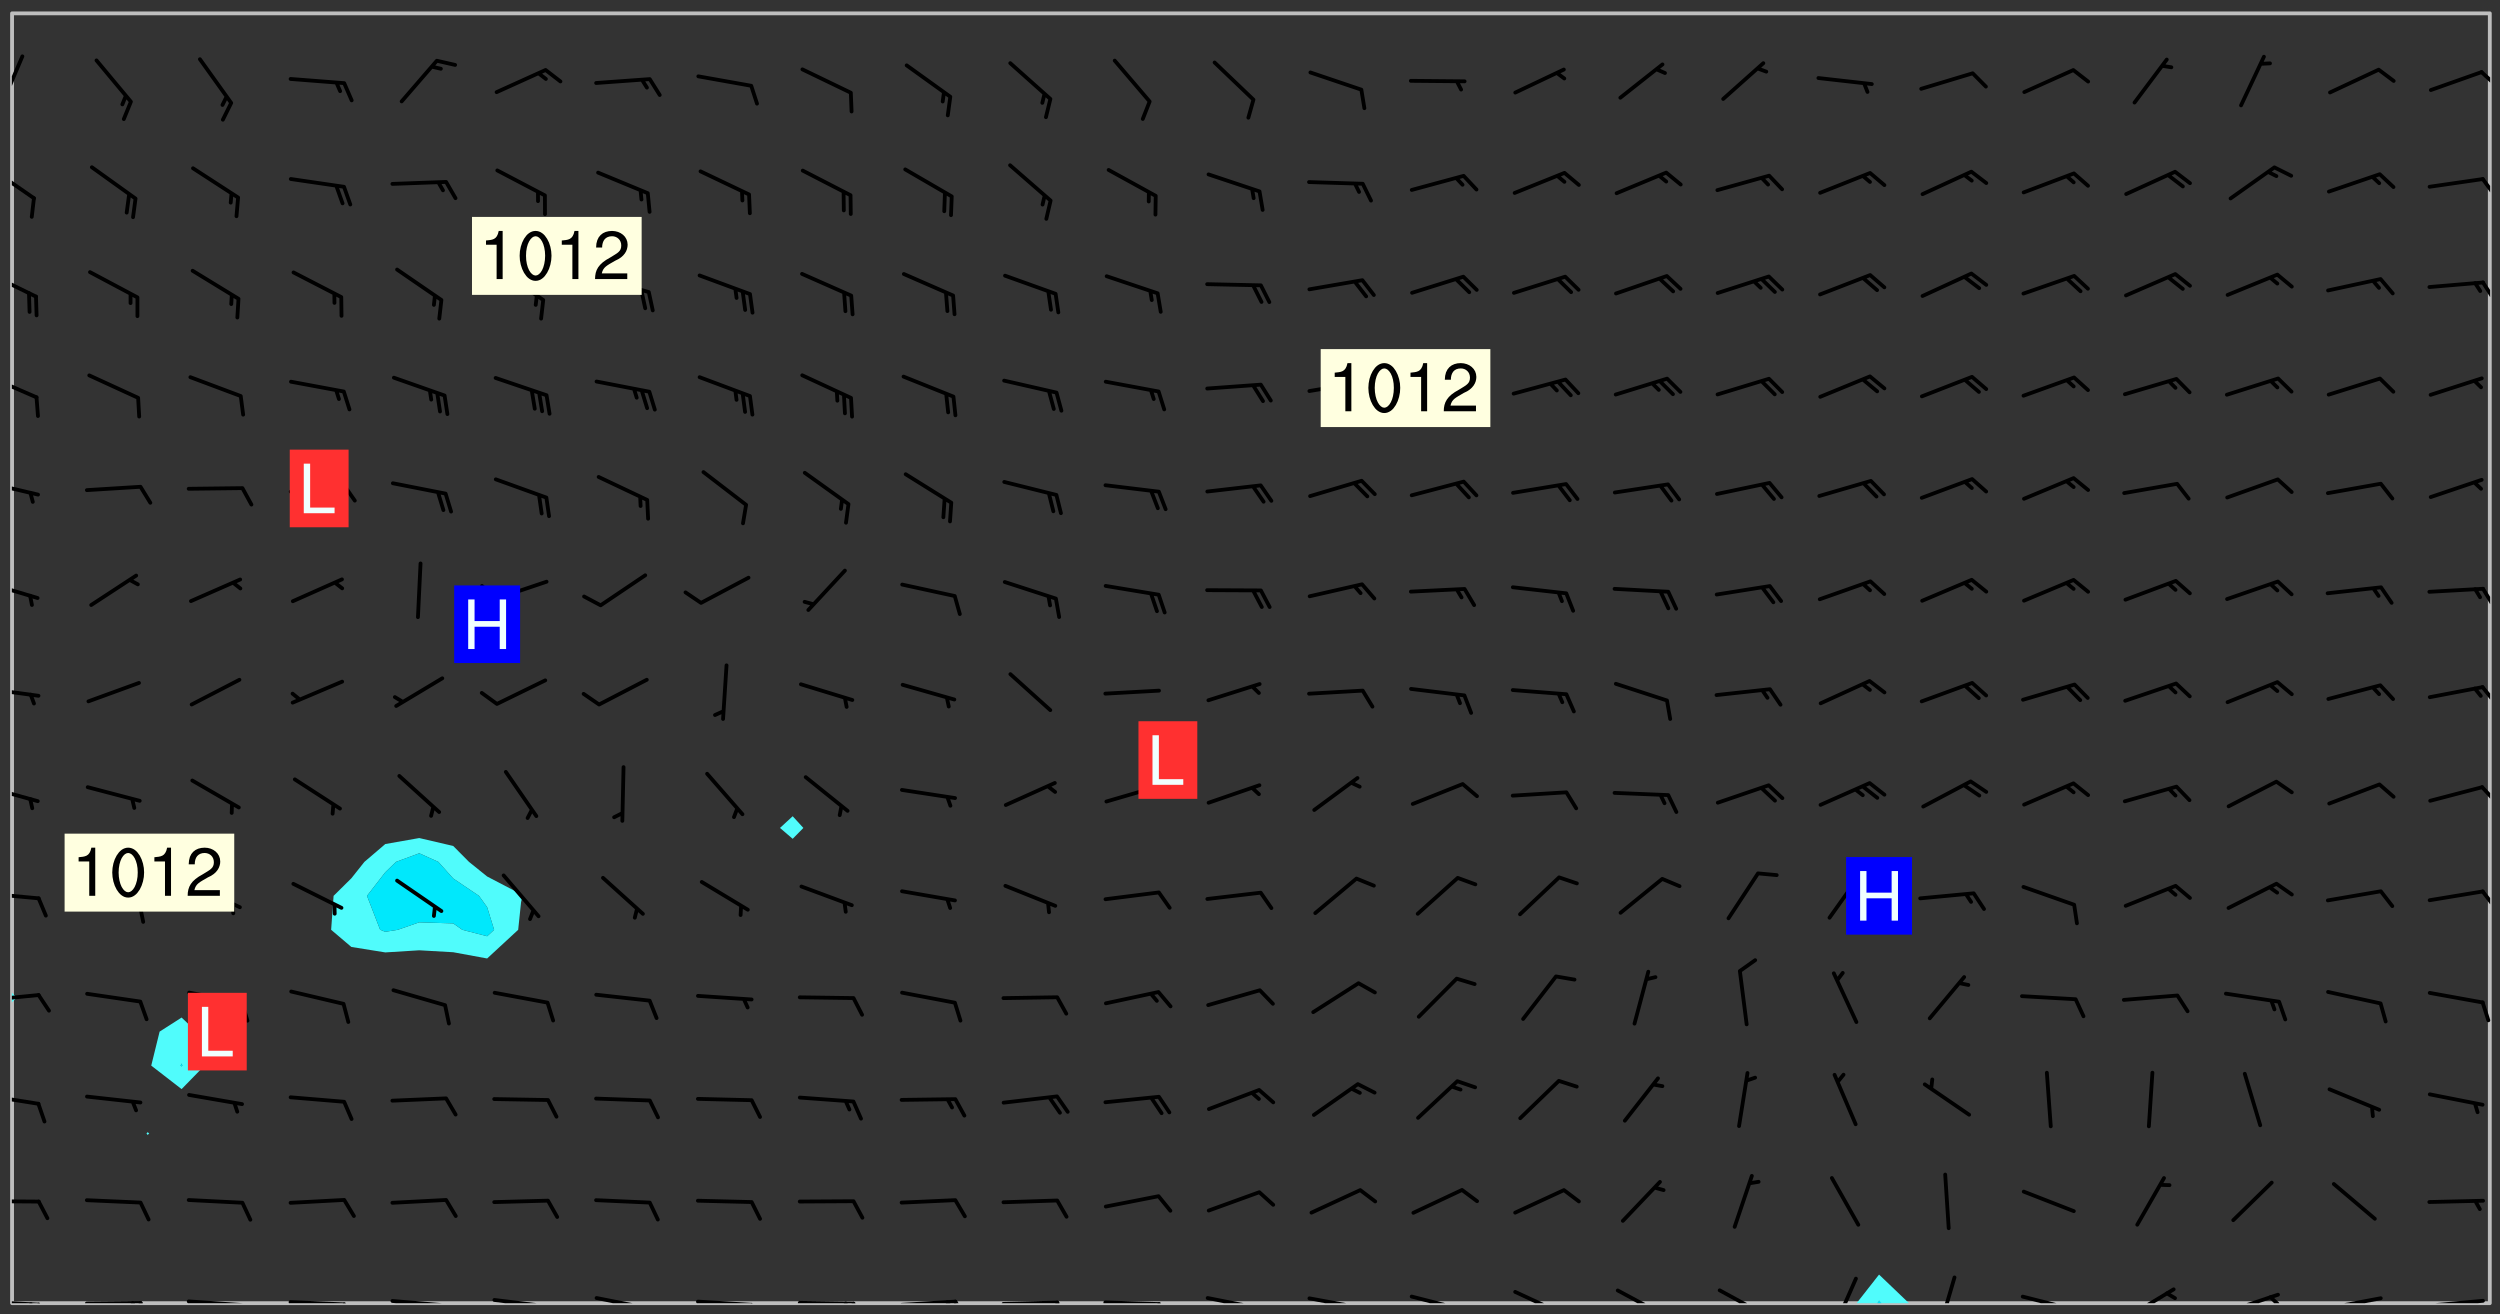 <svg xmlns="http://www.w3.org/2000/svg" role="img" xmlns:xlink="http://www.w3.org/1999/xlink" viewBox="142.45 309.95 326.84 171.84"><rect x="142.45" y="309.95" width="326.84" height="171.84" fill="#333333" stroke="none"/><defs><clipPath id="clip2"><path d="M 144 441 L 145 441 L 145 480.328 L 144 480.328 Z M 144 441"/></clipPath><clipPath id="clip3"><path d="M 144 311.672 L 145 311.672 L 145 440 L 144 440 Z M 144 311.672"/></clipPath><clipPath id="clip4"><path d="M 144 311.672 L 468 311.672 L 468 480.328 L 144 480.328 Z M 144 311.672"/></clipPath><clipPath id="clip5"><path d="M 385 476 L 393 476 L 393 480.328 L 385 480.328 Z M 385 476"/></clipPath><clipPath id="clip6"><path d="M 387 479 L 389 479 L 389 480.328 L 387 480.328 Z M 387 479"/></clipPath><clipPath id="clip7"><path d="M 467 311.672 L 468 311.672 L 468 480.328 L 467 480.328 Z M 467 311.672"/></clipPath><clipPath id="clip8"><path d="M 144 479 L 148 479 L 148 480.328 L 144 480.328 Z M 144 479"/></clipPath><clipPath id="clip9"><path d="M 147 480 L 149 480 L 149 480.328 L 147 480.328 Z M 147 480"/></clipPath><clipPath id="clip10"><path d="M 146 480 L 148 480 L 148 480.328 L 146 480.328 Z M 146 480"/></clipPath><clipPath id="clip11"><path d="M 153 480 L 162 480 L 162 480.328 L 153 480.328 Z M 153 480"/></clipPath><clipPath id="clip12"><path d="M 160 480 L 163 480 L 163 480.328 L 160 480.328 Z M 160 480"/></clipPath><clipPath id="clip13"><path d="M 159 480 L 161 480 L 161 480.328 L 159 480.328 Z M 159 480"/></clipPath><clipPath id="clip14"><path d="M 166 479 L 175 479 L 175 480.328 L 166 480.328 Z M 166 479"/></clipPath><clipPath id="clip15"><path d="M 173 480 L 176 480 L 176 480.328 L 173 480.328 Z M 173 480"/></clipPath><clipPath id="clip16"><path d="M 180 479 L 188 479 L 188 480.328 L 180 480.328 Z M 180 479"/></clipPath><clipPath id="clip17"><path d="M 187 480 L 189 480 L 189 480.328 L 187 480.328 Z M 187 480"/></clipPath><clipPath id="clip18"><path d="M 193 479 L 202 479 L 202 480.328 L 193 480.328 Z M 193 479"/></clipPath><clipPath id="clip19"><path d="M 200 480 L 202 480 L 202 480.328 L 200 480.328 Z M 200 480"/></clipPath><clipPath id="clip20"><path d="M 206 479 L 215 479 L 215 480.328 L 206 480.328 Z M 206 479"/></clipPath><clipPath id="clip21"><path d="M 213 480 L 216 480 L 216 480.328 L 213 480.328 Z M 213 480"/></clipPath><clipPath id="clip22"><path d="M 220 479 L 228 479 L 228 480.328 L 220 480.328 Z M 220 479"/></clipPath><clipPath id="clip23"><path d="M 227 480 L 229 480 L 229 480.328 L 227 480.328 Z M 227 480"/></clipPath><clipPath id="clip24"><path d="M 233 479 L 241 479 L 241 480.328 L 233 480.328 Z M 233 479"/></clipPath><clipPath id="clip25"><path d="M 240 480 L 242 480 L 242 480.328 L 240 480.328 Z M 240 480"/></clipPath><clipPath id="clip26"><path d="M 246 480 L 255 480 L 255 480.328 L 246 480.328 Z M 246 480"/></clipPath><clipPath id="clip27"><path d="M 253 480 L 256 480 L 256 480.328 L 253 480.328 Z M 253 480"/></clipPath><clipPath id="clip28"><path d="M 252 480 L 254 480 L 254 480.328 L 252 480.328 Z M 252 480"/></clipPath><clipPath id="clip29"><path d="M 260 479 L 268 479 L 268 480.328 L 260 480.328 Z M 260 479"/></clipPath><clipPath id="clip30"><path d="M 267 479 L 269 479 L 269 480.328 L 267 480.328 Z M 267 479"/></clipPath><clipPath id="clip31"><path d="M 266 479 L 268 479 L 268 480.328 L 266 480.328 Z M 266 479"/></clipPath><clipPath id="clip32"><path d="M 273 479 L 281 479 L 281 480.328 L 273 480.328 Z M 273 479"/></clipPath><clipPath id="clip33"><path d="M 280 479 L 283 479 L 283 480.328 L 280 480.328 Z M 280 479"/></clipPath><clipPath id="clip34"><path d="M 286 479 L 295 479 L 295 480.328 L 286 480.328 Z M 286 479"/></clipPath><clipPath id="clip35"><path d="M 293 480 L 296 480 L 296 480.328 L 293 480.328 Z M 293 480"/></clipPath><clipPath id="clip36"><path d="M 300 479 L 308 479 L 308 480.328 L 300 480.328 Z M 300 479"/></clipPath><clipPath id="clip37"><path d="M 305 480 L 307 480 L 307 480.328 L 305 480.328 Z M 305 480"/></clipPath><clipPath id="clip38"><path d="M 313 479 L 321 479 L 321 480.328 L 313 480.328 Z M 313 479"/></clipPath><clipPath id="clip39"><path d="M 319 480 L 321 480 L 321 480.328 L 319 480.328 Z M 319 480"/></clipPath><clipPath id="clip40"><path d="M 326 479 L 335 479 L 335 480.328 L 326 480.328 Z M 326 479"/></clipPath><clipPath id="clip41"><path d="M 332 480 L 334 480 L 334 480.328 L 332 480.328 Z M 332 480"/></clipPath><clipPath id="clip42"><path d="M 340 478 L 348 478 L 348 480.328 L 340 480.328 Z M 340 478"/></clipPath><clipPath id="clip43"><path d="M 353 478 L 361 478 L 361 480.328 L 353 480.328 Z M 353 478"/></clipPath><clipPath id="clip44"><path d="M 367 478 L 374 478 L 374 480.328 L 367 480.328 Z M 367 478"/></clipPath><clipPath id="clip45"><path d="M 382 476 L 386 476 L 386 480.328 L 382 480.328 Z M 382 476"/></clipPath><clipPath id="clip46"><path d="M 395 476 L 399 476 L 399 480.328 L 395 480.328 Z M 395 476"/></clipPath><clipPath id="clip47"><path d="M 406 479 L 414 479 L 414 480.328 L 406 480.328 Z M 406 479"/></clipPath><clipPath id="clip48"><path d="M 420 478 L 427 478 L 427 480.328 L 420 480.328 Z M 420 478"/></clipPath><clipPath id="clip49"><path d="M 433 478 L 441 478 L 441 480.328 L 433 480.328 Z M 433 478"/></clipPath><clipPath id="clip50"><path d="M 439 479 L 441 479 L 441 480.328 L 439 480.328 Z M 439 479"/></clipPath><clipPath id="clip51"><path d="M 446 479 L 454 479 L 454 480.328 L 446 480.328 Z M 446 479"/></clipPath><clipPath id="clip52"><path d="M 459 479 L 468 479 L 468 480.328 L 459 480.328 Z M 459 479"/></clipPath><clipPath id="clip53"><path d="M 144 466 L 148 466 L 148 468 L 144 468 Z M 144 466"/></clipPath><clipPath id="clip54"><path d="M 144 452 L 148 452 L 148 455 L 144 455 Z M 144 452"/></clipPath><clipPath id="clip55"><path d="M 144 439 L 148 439 L 148 441 L 144 441 Z M 144 439"/></clipPath><clipPath id="clip56"><path d="M 466 440 L 468 440 L 468 444 L 466 444 Z M 466 440"/></clipPath><clipPath id="clip57"><path d="M 144 426 L 148 426 L 148 428 L 144 428 Z M 144 426"/></clipPath><clipPath id="clip58"><path d="M 466 426 L 468 426 L 468 429 L 466 429 Z M 466 426"/></clipPath><clipPath id="clip59"><path d="M 144 412 L 148 412 L 148 415 L 144 415 Z M 144 412"/></clipPath><clipPath id="clip60"><path d="M 466 412 L 468 412 L 468 415 L 466 415 Z M 466 412"/></clipPath><clipPath id="clip61"><path d="M 144 399 L 148 399 L 148 402 L 144 402 Z M 144 399"/></clipPath><clipPath id="clip62"><path d="M 466 399 L 468 399 L 468 402 L 466 402 Z M 466 399"/></clipPath><clipPath id="clip63"><path d="M 144 385 L 148 385 L 148 389 L 144 389 Z M 144 385"/></clipPath><clipPath id="clip64"><path d="M 466 386 L 468 386 L 468 390 L 466 390 Z M 466 386"/></clipPath><clipPath id="clip65"><path d="M 144 372 L 148 372 L 148 375 L 144 375 Z M 144 372"/></clipPath><clipPath id="clip66"><path d="M 144 358 L 148 358 L 148 363 L 144 363 Z M 144 358"/></clipPath><clipPath id="clip67"><path d="M 144 345 L 148 345 L 148 349 L 144 349 Z M 144 345"/></clipPath><clipPath id="clip68"><path d="M 466 346 L 468 346 L 468 350 L 466 350 Z M 466 346"/></clipPath><clipPath id="clip69"><path d="M 144 331 L 148 331 L 148 337 L 144 337 Z M 144 331"/></clipPath><clipPath id="clip70"><path d="M 466 333 L 468 333 L 468 336 L 466 336 Z M 466 333"/></clipPath><clipPath id="clip71"><path d="M 144 317 L 146 317 L 146 325 L 144 325 Z M 144 317"/></clipPath><clipPath id="clip72"><path d="M 466 319 L 468 319 L 468 322 L 466 322 Z M 466 319"/></clipPath><g id="surface604" clip-path="url(#clip1)"><path fill="#fff" fill-opacity="0" fill-rule="evenodd" d="M 0 0 L 1000 0 L 1000 1000 L 0 1000 Z M 0 0"/><path fill="#d3d3d3" fill-opacity="0" fill-rule="evenodd" d="M162.152 355.867L161.918 356.16 161.977 356.395 162.094 356.566 162.27 356.801 162.562 357.148 162.676 357.207 162.793 357.035 162.852 356.801 163.027 356.625 163.492 356.449 164.191 356.449 164.426 356.742 164.715 357.559 164.773 357.734 164.949 357.965 165.301 358.199 166 358.898 166.172 359.074 166.406 359.422 166.641 359.832 166.93 360.414 167.34 360.879 167.57 361.113 167.805 361.289 167.922 361.52 168.098 361.812 168.27 362.977 168.27 363.211 168.328 363.5 168.387 363.617 168.504 363.734 168.852 364.145 168.969 364.316 169.145 364.492 169.32 364.727 169.438 364.898 169.609 365.25 169.668 365.484 169.902 365.891 170.137 365.832 169.961 366.008 169.902 366.938 169.32 366.938 169.086 366.824 168.738 366.938 168.621 367.055 168.562 367.348 168.504 367.523 168.387 367.695 167.922 367.988 167.863 368.223 167.805 368.336 167.805 368.98 167.863 369.152 167.863 369.562 167.922 369.621 167.922 370.027 167.98 370.434 168.098 370.609 168.156 370.668 168.387 371.309 168.328 371.602 168.328 372.301 168.27 372.883 168.27 373.117 168.211 373.348 168.156 373.699 168.156 375.621 168.211 375.738 168.637 375.738 168.27 375.855 168.246 376.207 169.137 377.375 170.879 377.914 172.219 378.273 172.219 378.812 172.309 379.621 172.844 380.336 174.363 380.605 175.254 380.52 175.344 381.684 175.879 381.863 177.039 381.684 179.094 380.699 180.254 380.336 182.133 380.16 183.828 379.98 183.648 380.699 182.133 380.785 180.883 380.875 180.078 381.145 179.004 381.953 179.273 382.672 179.809 383.57 179.629 384.195 179.363 385.004 179.629 386.082 180.254 386.98 181.059 387.16 182.309 386.98 182.043 387.703 182.141 388.207 182.195 388.5 182.195 388.672 182.254 388.965 182.254 389.371 182.43 389.488 182.781 389.605 183.188 389.605 183.48 389.43 183.594 389.312 183.652 389.195 183.77 388.965 183.828 388.789 184.18 388.324 184.41 388.148 184.586 388.09 184.762 388.148 184.82 388.324 184.938 389.312 184.992 389.781 185.051 389.953 185.168 390.188 185.344 390.246 186.16 390.305 186.449 390.305 186.566 390.539 186.625 390.945 186.684 391.297 186.684 392.402 186.801 392.695 186.918 393.043 187.207 393.742 187.383 394.094 187.965 394.848 188.316 395.023 188.488 395.082 188.957 395.316 189.598 395.781 189.945 396.016 190.238 396.191 190.531 396.246 190.762 396.309 191.578 396.656 191.871 396.832 191.984 397.004 192.336 397.355 192.453 397.531 192.977 398.172 192.977 398.461 193.035 398.812 193.035 399.16 193.094 399.512 193.152 399.801 193.27 399.859 193.441 399.918 193.617 399.918 194.199 400.152 194.375 400.27 194.551 400.559 194.727 400.793 194.84 401.027 195.133 401.258 195.25 401.375 195.25 401.785 195.309 401.84 195.598 402.074 195.832 402.191 195.891 402.309 196.008 402.48 196.066 402.598 196.297 402.832 196.355 403.008 196.59 403.066 196.707 403.125 196.59 403.238 196.531 403.355 196.531 403.473 196.414 403.766 196.297 404.055 196.297 404.637 196.473 404.754 196.59 404.812 196.648 404.93 196.766 405.047 196.879 405.105 197.055 405.453 197.113 405.805 197.172 406.211 197.172 406.387 197.113 406.562 196.996 407.262 196.996 407.434 197.113 407.609 197.406 407.902 197.812 407.902 197.988 408.02 198.105 408.191 198.223 408.484 198.223 408.719 197.695 408.719 197.465 408.484 197.23 408.484 197.055 408.543 196.996 409.242 197.055 409.59 197.172 409.766 197.348 410.176 197.465 410.406 197.754 410.875 197.93 410.93 198.453 410.93 198.688 410.988 199.445 411.629 199.504 411.922 199.504 412.156 199.562 412.215 199.793 412.562 199.793 412.914 199.676 413.086 199.676 413.379 199.969 413.668 200.262 413.844 200.434 413.902 200.727 414.078 201.02 414.195 201.602 414.602 201.891 414.836 202.184 415.012 202.402 415.172 202.418 415.184 202.648 415.359 203.289 415.883 203.465 416.117 203.582 416.293 203.758 416.469 203.871 416.641 203.871 417.281 203.988 417.457 204.457 417.574 205.039 417.691 205.273 417.75 205.504 417.863 205.797 417.98 205.91 418.039 206.496 418.391 206.785 418.562 206.961 418.625 207.137 418.68 207.312 418.738 208.012 419.09 208.301 419.266 208.535 419.32 208.824 419.496 209.059 419.613 209.699 420.02 209.992 420.137 210.164 420.195 210.398 420.254 210.809 420.312 211.039 420.371 211.273 420.488 211.332 420.66 210.922 420.836 211.391 420.895 211.449 421.188 211.562 421.422 211.738 421.477 211.973 421.535 212.148 421.594 212.555 421.711 213.195 421.945 213.312 422.117 213.371 422.352 213.371 422.527 213.312 422.645 213.254 423.051 213.488 423.285 213.605 423.344 213.953 423.461 214.594 423.691 214.77 423.809 215.059 423.926 215.234 424.102 215.469 424.566 216.051 425.672 216.227 425.848 216.574 426.023 216.75 426.141 217.102 426.258 218.148 426.781 218.383 426.84 218.848 426.953 219.141 427.012 219.605 427.188 220.363 427.77 220.598 428.004 220.945 428.469 221.121 428.645 221.41 428.879 222.227 429.578 222.52 429.754 222.809 430.043 223.102 430.219 223.395 430.508 224.09 431.148 224.266 431.324 224.559 431.559 224.848 431.793 225.316 432.082 225.957 432.664 226.305 432.898 226.539 433.191 226.887 433.539 227.238 434.004 228.172 434.996 228.52 435.402 228.637 435.578 228.871 435.637 228.984 435.754 229.629 435.93 229.859 436.043 230.094 436.102 230.387 436.277 230.617 436.395 231.551 437.094 231.957 437.5 232.191 437.676 232.598 437.852 232.832 437.969 233.648 438.316 233.996 438.551 234.23 438.668 234.523 438.957 234.754 439.074 235.512 439.426 235.863 439.598 236.094 439.656 236.387 439.773 236.621 439.832 237.492 440.008 238.309 440.008 238.777 440.238 238.949 440.297 239.824 440.996 240.289 441.113 240.582 441.172 240.758 441.23 240.988 441.289 241.457 441.348 241.805 441.406 242.156 441.465 242.562 441.523 242.855 441.523 243.027 441.582 243.027 441.812 243.203 441.988 243.496 441.988 243.844 442.047 244.195 442.105 244.895 442.223 245.535 442.223 246 441.988 246.293 441.812 246.465 441.695 246.875 441.523 247.164 441.348 248.098 440.883 248.566 440.59 249.09 440.297 249.555 440.125 250.02 439.949 251.07 439.484 251.359 439.367 251.77 439.25 252.059 439.133 252.586 438.957 254.102 438.258 254.684 437.91 254.973 437.852 255.266 437.793 255.613 437.676 256.488 437.445 256.84 437.328 256.953 437.328 257.188 437.27 258.062 437.035 258.297 436.977 259.109 436.977 259.461 436.918 260.277 436.801 260.449 436.742 260.801 436.688 261.094 436.629 261.324 436.57 262.141 436.395 262.316 436.336 262.664 436.336 262.898 436.277 263.363 436.16 264.121 435.988 264.355 435.93 264.703 435.93 265.113 435.812 265.402 435.754 266.688 435.695 266.977 435.695 267.387 435.637 267.617 435.578 267.793 435.578 268.668 435.461 269.074 435.461 269.484 435.344 269.832 435.344 270.184 435.23 271.055 435.172 272.805 435.172 273.852 435.461 274.262 435.578 274.551 435.695 274.902 435.812 275.191 435.93 276.242 436.102 276.531 436.16 276.824 436.16 277.117 436.219 277.289 436.277 277.699 436.336 277.871 436.395 277.988 436.453 278.105 436.453 278.223 436.512 278.574 436.57 278.688 436.57 279.098 436.637 281.02 437.031 282.945 437.426 284.465 437.875 286.16 438.594 288.305 439.398 289.91 438.68 291.34 437.875 292.5 436.797 293.75 436.348 296.785 435.629 298.66 435.27 300.805 433.922 303.039 432.668 305.539 431.41 307.234 430.961 309.02 430.781 310.18 430.512 310.805 431.051 312.145 430.781 312.859 429.793 313.844 428.449 314.289 428.27 315.094 427.91 316.969 427.371 318.754 426.922 320.004 426.652 321.164 426.562 322.863 426.473 324.824 426.203 326.074 426.113 326.613 426.113 327.238 426.023 328.129 426.023 330.273 425.844 332.684 425.664 335.273 425.574 336.969 425.754 338.578 425.844 340.008 426.203 341.168 426.922 343.043 427.91 344.203 429.438 344.469 430.152 345.098 430.242 345.453 431.141 345.988 431.68 346.523 433.207 347.598 433.566 348.133 433.566 347.328 434.102 347.418 435.809 348.133 438.504 349.023 439.309 349.918 440.297 350.633 441.555 352.418 442.094 353.938 441.914 354.293 443.258 355.902 442.453 356.883 441.914 357.152 442.184 357.469 441.969 357.688 441.824 358.488 442.273 358.938 441.914 359.293 441.914 359.828 441.645 360.367 440.926 360.902 440.656 361.527 439.668 362.688 440.117 363.527 440.488 364.922 441.105 366.617 440.926 368.223 440.926 370.008 441.016 370.188 439.309 370.723 437.965 371.527 438.234 372.02 439.082 372.422 439.488 372.332 440.027 372.332 440.387 373.047 440.836 373.758 440.566 375.188 440.566 375.547 441.555 375.992 442.812 376.707 444.156 377.957 444.785 379.652 445.414 380.367 445.234 380.547 444.695 381.527 444.605 381.977 444.965 382.062 446.223 381.797 446.852 381.262 447.031 381.262 447.57 381.977 448.555 382.242 449.094 383.227 450.082 384.027 451.16 383.762 451.52 383.672 452.418 383.047 454.75 382.691 456.816 382.602 458.609 382.422 459.328 382.332 459.867 382.332 461.305 381.352 463.188 380.992 464.895 380.457 465.793 379.652 466.961 379.387 467.5 381.441 468.754 381.527 469.113 381.172 469.652 381.082 469.473 381.082 470.281 381.172 471.719 380.727 472.434 379.652 472.527 379.387 473.242 379.922 474.141 380.727 474.859 381.887 475.668 383.227 475.938 383.672 476.297 383.316 476.746 381.527 476.656 380.277 476.207 379.562 475.488 378.938 475.398 378.762 478.988 378.574 480.297 467.934 480.297 467.934 311.703 412.664 311.703 412.664 360.785 413.426 360.91 416.715 361.453 418.738 364.289 418.738 367.043 421.09 367.375 423.438 367.707 427.488 367.707 426.109 371.867 424.086 372.574 422.062 373.277 421.52 373.621 418.926 375.238 418.738 375.355 416.715 373.277 415.984 370.535 413.312 368.457 411.938 364.957 411.871 364.875 409.914 362.203 412.664 360.785 412.664 311.703 294.422 311.703 294.422 403.117 294.539 403.148 294.672 403.16 294.746 403.234 294.852 403.281 294.941 403.34 295.027 403.398 295.117 403.457 295.414 403.754 295.473 403.844 295.504 403.961 295.531 404.078 295.547 404.215 295.516 404.332 295.457 404.422 295.398 404.508 295.355 404.613 295.309 404.715 295.281 404.836 295.281 404.98 295.457 405.25 295.605 405.398 295.68 405.484 295.754 405.559 295.797 405.664 295.859 405.754 295.918 405.84 295.961 405.945 296.02 406.035 296.066 406.137 296.109 406.242 296.168 406.328 296.285 406.508 296.359 406.582 296.422 406.668 296.48 406.758 296.523 406.863 296.582 406.953 296.641 407.039 296.703 407.129 296.762 407.219 296.805 407.32 296.922 407.5 296.996 407.574 297.055 407.66 297.129 407.734 297.219 407.793 297.324 407.84 297.473 407.84 297.605 407.824 297.738 407.84 297.84 407.793 297.914 407.719 297.961 407.617 297.945 407.484 297.945 407.336 297.898 407.23 297.871 407.113 297.824 407.012 297.797 406.891 297.754 406.789 297.691 406.699 297.648 406.598 297.605 406.492 297.574 406.375 297.559 406.242 297.547 406.105 297.633 406.047 297.691 405.961 297.812 405.93 297.855 406.035 297.871 406.168 297.871 406.285 297.93 406.387 297.988 406.477 298.078 406.535 298.227 406.684 298.285 406.773 298.328 406.879 298.316 406.98 298.402 407.039 298.508 407.086 298.594 407.145 298.684 407.203 298.758 407.277 298.641 407.305 298.535 407.352 298.449 407.41 298.375 407.484 298.316 407.574 298.254 407.66 298.227 407.781 298.18 407.883 298.137 407.988 298.105 408.105 298.094 408.238 298.078 408.371 298.078 408.52 298.105 408.637 298.152 408.742 298.195 408.844 298.254 408.934 298.328 409.008 298.418 409.066 298.492 409.141 298.582 409.199 298.641 409.289 298.684 409.395 298.73 409.496 298.848 409.527 298.98 409.543 299.129 409.543 299.246 409.512 299.352 409.555 299.395 409.66 299.441 409.762 299.469 409.883 299.5 410 299.527 410.117 299.559 410.238 299.586 410.355 299.691 410.398 299.793 410.445 299.926 410.43 300.074 410.578 300.137 410.664 300.211 410.738 300.281 410.812 300.371 410.875 300.477 410.918 300.578 410.961 300.695 410.992 300.832 411.008 300.949 410.977 301.023 410.902 301.051 410.785 301.039 410.652 301.008 410.531 300.98 410.414 301.023 410.309 301.141 410.309 301.23 410.371 301.348 410.398 301.496 410.398 301.629 410.414 301.777 410.414 301.91 410.43 302.043 410.414 302.191 410.414 302.324 410.398 302.457 410.387 302.594 410.398 302.711 410.371 302.844 410.355 303.035 410.297 302.977 410.473 302.961 410.605 302.934 410.727 302.918 410.859 302.859 410.945 302.727 410.961 302.621 411.008 302.516 411.051 302.398 411.082 302.281 411.109 302.016 411.141 301.867 411.141 301.734 411.156 301.66 411.23 301.719 411.316 301.867 411.465 301.984 411.645 302.059 411.715 302.148 411.777 302.238 411.836 302.324 411.895 302.414 411.953 302.516 411.996 302.621 412.059 302.727 412.102 302.812 412.16 302.918 412.207 303.02 412.25 303.199 412.367 303.258 412.457 303.215 412.559 303.168 412.664 303.184 412.797 303.406 413.02 303.465 413.109 303.508 413.211 303.539 413.332 303.582 413.434 303.598 413.566 303.629 413.684 303.641 413.82 303.672 413.938 303.82 414.086 303.922 414.129 304.027 414.172 304.145 414.203 304.277 414.219 304.414 414.234 304.531 414.234 304.648 414.203 304.738 414.145 304.781 414.039 304.828 413.938 304.871 413.832 304.902 413.715 304.914 413.582 304.914 413.434 304.902 413.301 304.887 413.168 304.855 413.051 304.812 412.945 304.766 412.84 304.723 412.738 304.68 412.633 304.664 412.5 304.68 412.367 304.707 412.25 304.738 412.133 304.766 412.012 304.812 411.91 304.902 411.852 304.988 411.789 305.062 411.715 305.152 411.656 305.375 411.434 305.434 411.348 305.508 411.273 305.625 411.094 305.684 411.008 305.684 410.859 305.609 410.785 305.508 410.738 305.402 410.695 305.301 410.652 305.242 410.562 305.195 410.457 305.168 410.34 305.258 410.281 305.375 410.25 305.477 410.207 305.656 410.09 305.805 409.941 305.816 409.809 305.805 409.703 305.715 409.645 305.582 409.66 305.434 409.66 305.301 409.676 305.168 409.66 305.047 409.629 304.961 409.57 304.887 409.496 304.828 409.406 304.766 409.32 304.648 409.141 304.59 409.055 304.621 408.934 304.707 408.875 304.828 408.844 304.887 408.758 304.887 408.637 304.855 408.52 304.797 408.43 304.738 408.344 304.691 408.238 304.664 408.121 304.648 407.988 304.707 407.898 304.781 407.824 304.871 407.766 304.988 407.586 305.062 407.512 305.121 407.426 305.27 407.277 305.391 407.246 305.523 407.23 305.656 407.246 305.73 407.32 305.773 407.426 305.789 407.559 305.758 407.676 305.641 407.707 305.508 407.719 305.359 407.867 305.316 407.973 305.27 408.074 305.242 408.195 305.211 408.312 305.211 408.461 305.242 408.578 305.285 408.684 305.344 408.773 305.418 408.844 305.492 408.918 305.609 408.949 305.73 408.977 305.848 408.949 305.98 408.934 306.098 408.934 306.188 408.992 306.262 409.066 306.309 409.172 306.367 409.258 306.469 409.305 306.602 409.32 306.707 409.363 306.793 409.422 306.781 409.527 306.707 409.602 306.527 409.719 306.469 409.809 306.379 409.867 306.309 409.941 306.234 410.016 306.172 410.105 306.145 410.223 306.129 410.355 306.145 410.488 306.129 410.621 306.129 410.77 306.145 410.902 306.172 411.02 306.203 411.141 306.277 411.215 306.367 411.273 306.453 411.332 306.543 411.391 306.66 411.422 306.66 411.508 306.559 411.555 306.469 411.613 306.203 411.645 306.086 411.672 305.938 411.672 305.832 411.715 305.73 411.762 305.672 411.852 305.609 412.086 305.598 412.219 305.566 412.34 305.551 412.473 305.551 412.766 305.539 412.898 305.551 413.035 305.566 413.168 305.699 413.184 305.832 413.195 305.953 413.227 306.039 413.285 306.113 413.359 306.16 413.465 306.203 413.566 306.219 413.699 306.219 414.145 306.203 414.277 306.203 414.723 306.234 414.988 306.262 415.105 306.277 415.238 306.309 415.355 306.395 415.566 306.426 415.832 306.426 415.98 306.395 416.098 306.367 416.215 306.336 416.336 306.309 416.453 306.277 416.57 306.246 416.691 306.234 416.824 306.219 416.957 306.309 417.016 306.426 416.984 306.527 417 306.574 417.105 306.543 417.371 306.543 417.812 306.5 417.918 306.453 418.023 306.41 418.125 306.367 418.23 306.309 418.316 306.277 418.438 306.234 418.555 306.203 418.672 306.188 418.805 306.203 418.938 306.262 419.027 306.367 419.074 306.453 419.133 306.512 419.219 306.5 419.355 306.469 419.473 306.426 419.574 306.426 420.02 306.41 420.152 306.41 420.301 306.379 420.418 306.336 420.523 306.309 420.641 306.262 420.746 306.219 420.848 306.188 420.969 306.16 421.086 306.129 421.219 306.098 421.336 306.07 421.453 306.027 421.559 305.996 421.676 305.965 421.797 305.953 421.93 305.938 422.062 305.938 422.359 305.965 422.477 305.965 422.625 306.012 423.023 306.039 423.141 306.098 423.23 306.219 423.262 306.367 423.262 306.5 423.246 306.559 423.336 306.559 423.453 306.5 423.543 306.41 423.602 306.309 423.645 306.203 423.691 306.113 423.75 306.027 423.809 305.891 423.824 305.773 423.793 305.641 423.777 305.539 423.824 305.477 423.91 305.465 424.047 305.449 424.18 305.418 424.297 305.391 424.414 305.375 424.547 305.344 424.668 305.344 424.965 305.359 425.098 305.391 425.215 305.391 425.363 305.402 425.496 305.402 425.645 305.375 425.762 305.328 425.863 305.301 425.984 305.27 426.102 305.211 426.191 305.137 426.266 305.035 426.309 304.93 426.355 304.812 426.383 304.691 426.414 304.59 426.367 304.648 426.281 304.754 426.234 304.781 426.117 304.812 426 304.84 425.879 304.871 425.762 304.871 425.613 304.887 425.48 304.855 425.363 304.812 425.258 304.707 425.273 304.633 425.348 304.531 425.391 304.441 425.453 304.367 425.527 304.324 425.629 304.309 425.762 304.277 425.879 304.25 426 304.219 426.117 304.191 426.234 304.16 426.355 304.133 426.473 304.102 426.59 304.059 426.695 303.969 426.754 303.879 426.754 303.762 426.723 303.73 426.637 303.746 426.5 303.715 426.383 303.715 426.234 303.703 426.102 303.703 425.953 303.641 425.719 303.613 425.598 303.57 425.496 303.523 425.391 303.465 425.305 303.406 425.215 303.363 425.109 303.301 425.023 303.152 424.875 303.082 424.801 302.977 424.754 302.871 424.711 302.77 424.668 302.473 424.371 302.383 424.297 302.297 424.238 302.191 424.195 302.102 424.133 302.016 424.074 301.91 424.031 301.82 423.973 301.734 423.91 301.66 423.84 301.555 423.793 301.469 423.734 301.363 423.691 301.273 423.629 301.172 423.586 301.066 423.543 300.98 423.484 300.875 423.438 300.77 423.395 300.668 423.348 300.578 423.289 300.477 423.246 300.371 423.203 300.281 423.141 300.164 423.113 300.031 423.098 299.898 423.113 299.75 423.113 299.617 423.129 299.5 423.098 299.41 423.039 299.336 422.965 299.246 422.906 299.145 422.859 298.996 422.859 298.875 422.832 298.773 422.789 298.699 422.715 298.582 422.535 298.492 422.477 298.391 422.434 298.301 422.371 298.195 422.328 298.105 422.27 298.02 422.211 297.914 422.164 297.855 422.078 297.797 421.988 297.754 421.883 297.707 421.781 297.633 421.707 297.547 421.648 297.473 421.574 297.383 421.516 297.16 421.293 297.117 421.188 297.086 420.922 297.191 420.879 297.336 420.879 297.441 420.922 297.516 420.996 297.605 421.055 297.691 421.113 297.797 421.16 297.887 421.219 298.035 421.367 298.105 421.441 298.254 421.59 298.316 421.676 298.391 421.75 298.477 421.809 298.551 421.883 298.641 421.945 298.73 422.004 298.816 422.062 299.086 422.238 299.188 422.285 299.293 422.328 299.395 422.371 299.441 422.297 299.5 422.211 299.574 422.137 299.645 422.062 299.75 422.105 299.824 422.18 299.883 422.27 299.926 422.371 299.973 422.477 300.016 422.582 300.137 422.609 300.254 422.582 300.328 422.492 300.371 422.387 300.43 422.297 300.504 422.223 300.609 422.18 300.727 422.152 300.859 422.164 300.949 422.223 301.098 422.371 301.156 422.461 301.199 422.566 301.246 422.668 301.289 422.773 301.332 422.875 301.438 422.922 301.543 422.965 301.676 422.98 301.762 422.922 301.82 422.832 301.895 422.758 302 422.715 302.117 422.742 302.223 422.789 302.324 422.832 302.43 422.875 302.531 422.922 302.711 423.039 302.711 423.156 302.695 423.289 302.711 423.422 302.727 423.559 302.785 423.645 302.887 423.691 303.008 423.719 303.125 423.75 303.273 423.75 303.391 423.719 303.449 423.629 303.629 423.512 303.688 423.422 303.762 423.348 303.82 423.262 303.938 423.082 304.117 422.965 304.234 422.996 304.324 423.055 304.367 423.129 304.352 423.262 304.352 423.379 304.441 423.438 304.59 423.438 304.723 423.422 304.855 423.41 305.121 423.379 305.227 423.336 305.344 423.305 305.465 423.277 305.539 423.203 305.609 423.129 305.672 423.039 305.656 422.934 305.609 422.832 305.508 422.789 305.402 422.773 305.285 422.801 305.02 422.832 304.871 422.832 304.797 422.758 304.707 422.699 304.59 422.668 304.473 422.641 304.34 422.625 304.191 422.625 304.059 422.641 303.762 422.641 303.656 422.594 303.508 422.445 303.465 422.344 303.406 422.254 303.629 422.031 303.715 421.973 303.82 421.93 303.938 421.898 304.07 421.883 304.203 421.898 304.34 421.914 304.441 421.957 304.574 421.945 304.664 421.883 304.766 421.84 304.828 421.75 304.781 421.648 304.691 421.59 304.574 421.559 304.473 421.516 304.414 421.426 304.352 421.336 304.352 421.219 304.367 421.086 304.473 421.039 304.547 420.969 304.547 420.848 304.457 420.789 304.426 420.672 304.516 420.613 304.59 420.539 304.633 420.434 304.691 420.344 304.738 420.242 304.754 420.109 304.754 419.961 304.707 419.855 304.664 419.754 304.574 419.695 304.441 419.68 304.34 419.637 304.203 419.621 304.086 419.59 303.641 419.59 303.508 419.574 303.375 419.562 303.242 419.547 303.125 419.516 302.977 419.516 302.844 419.5 302.711 419.488 302.445 419.457 302.324 419.414 302.238 419.355 302.164 419.281 302.164 419.133 302.176 419 302.281 418.953 302.383 418.91 302.516 418.895 302.668 418.895 302.801 418.879 303.094 418.879 303.215 418.91 303.316 418.953 303.406 419.012 303.641 419.074 303.762 419.027 303.852 418.969 303.953 418.926 304.086 418.91 304.191 418.953 304.293 419 304.426 419.012 304.547 418.984 304.691 418.984 304.812 418.953 304.93 418.926 305.035 418.879 305.109 418.805 305.195 418.746 305.344 418.598 305.402 418.512 305.449 418.406 305.477 418.289 305.492 418.184 305.391 418.141 305.301 418.082 305.184 418.051 305.078 418.008 304.988 417.945 304.914 417.859 304.84 417.785 304.738 417.742 304.633 417.695 304.531 417.652 304.473 417.562 304.426 417.461 304.34 417.25 304.277 417.164 304.219 417.074 304.145 417 304.059 416.941 303.789 416.941 303.672 416.973 303.582 417.031 303.48 417.074 303.348 417.09 303.242 417.074 303.215 416.957 303.152 416.867 303.035 416.836 302.934 416.793 302.785 416.645 302.754 416.527 302.738 416.422 302.812 416.348 302.992 416.23 303.109 416.203 303.227 416.172 303.363 416.188 303.465 416.23 303.57 416.273 303.672 416.32 303.777 416.363 303.895 416.395 304.027 416.41 304.145 416.438 304.277 416.453 304.383 416.438 304.473 416.379 304.398 416.305 304.293 416.262 304.219 416.188 304.145 416.098 303.996 415.949 303.91 415.891 303.82 415.832 303.746 415.758 303.656 415.699 303.555 415.652 303.434 415.625 303.332 415.578 303.227 415.535 303.109 415.504 303.008 415.461 302.887 415.43 302.738 415.43 302.621 415.461 302.516 415.504 302.43 415.566 302.25 415.684 302.164 415.742 302.074 415.801 301.969 415.848 301.883 415.906 301.777 415.949 301.676 415.992 301.57 416.039 301.496 416.113 301.438 416.203 301.379 416.289 301.332 416.395 301.273 416.48 301.199 416.555 301.066 416.543 300.949 416.512 300.832 416.512 300.758 416.586 300.668 416.645 300.594 416.719 300.504 416.777 300.418 416.836 300.312 416.883 300.211 416.926 300.074 416.941 299.973 416.898 299.824 416.75 299.719 416.703 299.633 416.703 299.527 416.75 299.426 416.793 299.305 416.824 299.188 416.793 299.113 416.719 299.113 416.602 299.145 416.48 299.219 416.41 299.277 416.32 299.352 416.246 299.469 416.215 299.574 416.172 299.867 416.172 300 416.156 300.137 416.141 300.238 416.098 300.328 416.039 300.43 415.992 300.52 415.934 300.652 415.922 300.742 415.98 300.875 415.992 300.965 415.934 301.051 415.875 301.156 415.832 301.246 415.773 301.332 415.711 301.422 415.652 301.57 415.504 301.629 415.418 301.688 415.328 301.793 415.285 301.926 415.27 302.043 415.297 302.164 415.328 302.223 415.27 302.281 415.18 302.312 414.914 302.34 414.797 302.445 414.809 302.578 414.824 302.68 414.781 302.77 414.723 302.828 414.633 302.902 414.559 302.961 414.469 303.008 414.367 303.02 414.234 303.008 414.102 302.961 413.996 302.812 413.848 302.754 413.758 302.695 413.672 302.652 413.566 302.652 413.121 302.668 412.988 302.668 412.84 302.68 412.707 302.621 412.648 302.531 412.707 302.43 412.664 302.25 412.547 302.164 412.488 302.102 412.398 302.043 412.309 301.969 412.234 301.883 412.176 301.762 412.207 301.66 412.219 301.555 412.266 301.469 412.324 301.363 412.367 301.215 412.516 301.125 412.574 301.039 412.633 300.949 412.695 300.844 412.738 300.711 412.754 300.711 412.633 300.816 412.59 300.934 412.559 301.008 412.488 301.051 412.383 301.051 412.234 301.023 412.117 300.875 411.969 300.742 411.953 300.594 411.953 300.477 411.984 300.371 412.027 300.27 412.07 300.18 412.133 300.062 412.16 299.988 412.086 300 411.953 299.957 411.852 299.914 411.746 299.824 411.688 299.707 411.715 299.586 411.746 299.469 411.777 299.367 411.82 299.246 411.852 299.145 411.895 299.039 411.938 298.949 411.996 298.848 412.012 298.848 411.895 298.863 411.762 298.805 411.672 298.73 411.715 298.582 411.863 298.523 411.953 298.449 412.027 298.402 412.133 298.359 412.234 298.285 412.309 298.227 412.398 298.152 412.473 298.094 412.559 298.02 412.633 297.93 412.695 297.855 412.766 297.781 412.84 297.68 412.855 297.547 412.871 297.441 412.828 297.441 412.707 297.59 412.559 297.633 412.457 297.691 412.367 297.738 412.266 297.781 412.16 297.84 412.07 297.871 411.953 297.914 411.852 297.945 411.73 297.973 411.613 298.02 411.508 298.062 411.406 298.105 411.301 298.18 411.23 298.27 411.168 298.359 411.109 298.461 411.066 298.758 411.066 299.023 411.035 299.129 410.992 299.055 410.918 298.938 410.887 298.832 410.844 298.742 410.785 298.641 410.738 298.551 410.68 298.449 410.637 298.344 410.594 298.254 410.531 298.168 410.473 298.062 410.43 297.961 410.387 297.84 410.355 297.723 410.324 297.621 410.281 297.5 410.25 297.398 410.207 297.309 410.148 297.266 410.043 297.25 409.91 297.352 409.867 297.484 409.852 297.621 409.867 297.754 409.852 297.855 409.809 297.914 409.719 297.93 409.613 297.84 409.555 297.766 409.48 297.664 409.438 297.574 409.379 297.426 409.23 297.383 409.125 297.367 408.992 297.367 408.699 297.309 408.609 297.219 408.551 297.145 408.477 297.102 408.371 297.07 408.254 297.012 408.164 296.938 408.09 296.82 408.062 296.746 407.988 296.656 407.93 296.566 407.867 296.48 407.809 296.406 407.734 296.348 407.648 296.301 407.543 296.215 407.484 296.066 407.336 295.871 407.277 295.738 407.293 295.637 407.336 295.562 407.41 295.516 407.512 295.473 407.617 295.414 407.707 295.355 407.793 295.059 408.09 294.969 408.148 294.883 408.148 294.82 408.062 294.777 407.957 294.809 407.84 294.867 407.75 294.895 407.633 294.883 407.5 294.793 407.438 294.688 407.484 294.57 407.512 294.453 407.543 294.184 407.719 294.082 407.766 293.965 407.793 293.859 407.84 293.77 407.898 293.668 407.941 293.609 407.855 293.562 407.75 293.578 407.617 293.625 407.512 293.695 407.438 293.77 407.367 293.828 407.277 293.828 407.129 293.785 407.023 293.547 407.023 293.445 407.07 293.414 407.188 293.387 407.305 293.355 407.426 293.281 407.469 293.148 407.484 293.074 407.438 293.031 407.336 292.988 407.23 292.941 407.129 292.898 407.023 292.777 407.055 292.676 407.098 292.543 407.113 292.426 407.145 292.32 407.188 292.23 407.246 292.129 407.293 292.008 407.32 291.875 407.336 291.773 407.293 291.715 407.203 291.668 407.098 291.625 406.996 291.582 406.891 291.582 406.773 291.641 406.684 291.727 406.625 291.906 406.508 292.008 406.461 292.113 406.418 292.219 406.359 292.32 406.316 292.41 406.254 292.512 406.211 292.617 406.152 292.719 406.105 292.809 406.047 292.914 406.004 293.016 405.961 293.105 405.898 293.207 405.855 293.344 405.84 293.461 405.871 293.562 405.914 293.684 405.945 293.785 405.988 293.891 406.035 293.992 406.078 294.098 406.121 294.199 406.168 294.305 406.211 294.406 406.254 294.512 406.301 294.598 406.359 294.703 406.402 294.82 406.434 294.926 406.477 295.027 406.523 295.117 406.582 295.223 406.625 295.324 406.668 295.43 406.715 295.547 406.742 295.648 406.789 295.77 406.816 295.918 406.816 296.004 406.758 296.02 406.656 296.078 406.566 296.051 406.449 295.977 406.375 295.859 406.195 295.785 406.121 295.695 406.047 295.516 405.93 295.43 405.871 295.324 405.828 295.223 405.781 294.953 405.605 294.895 405.516 294.82 405.441 294.762 405.352 294.719 405.25 294.688 405.133 294.672 404.996 294.672 404.434 294.66 404.301 294.645 404.168 294.613 404.051 294.598 403.918 294.586 403.785 294.555 403.664 294.332 403.441 294.273 403.355 294.258 403.25 294.289 403.133 294.422 403.117 294.422 311.703 172.992 311.703 172.992 313.156 172.934 313.391 172.582 314.441 172.41 314.965 172.293 315.312 172.117 315.723 172 315.895 171.766 316.188 171.535 316.246 171.184 316.246 171.066 316.305 170.836 316.711 170.836 317.004 170.953 317.18 171.184 317.41 171.301 317.645 171.941 318.402 172.234 318.867 172.41 319.102 172.641 319.453 172.875 319.801 173.516 320.617 173.691 321.082 173.863 321.492 173.98 322.188 174.156 322.656 174.273 324.055 174.332 324.52 174.332 325.395 174.449 326.441 174.449 331.223 174.391 331.688 174.039 332.969 173.863 333.492 173.75 333.902 173.398 334.832 172.934 336 172.699 336.582 172.582 336.758 172.41 337.105 172.234 337.512 171.883 338.328 171.824 338.621 171.711 338.914 171.594 339.203 171.535 339.379 171.418 340.254 171.359 340.66 171.301 340.777 171.242 340.953 171.184 341.125 170.953 341.652 170.836 341.824 170.836 342.059 170.719 342.293 170.66 342.465 170.484 343.051 170.484 343.34 170.426 343.516 170.426 343.809 170.367 343.922 170.309 344.449 170.309 344.621 170.254 344.855 170.254 347.477 170.078 348.293 169.961 348.469 169.785 348.703 169.668 348.875 169.555 349.109 168.969 350.043 168.738 350.332 168.445 350.797 168.27 351.031 167.98 351.383 167.629 352.082 167.516 352.312 167.34 352.723 167.164 352.953 166.758 353.48 165.941 354.18 165.648 354.352 165.359 354.586 165.184 354.703 165.008 354.879 164.484 355.285 163.957 355.461 163.785 355.637 163.551 355.691 162.91 355.867 162.152 355.867M174.363 386.891L173.289 387.34 173.648 388.234 174.898 387.52 175.344 386.98 174.363 386.891"/><path fill="#d3d3d3" fill-opacity="0" fill-rule="evenodd" d="M201.508 416.598L200.613 416.598 201.062 417.227 202.043 417.586 202.848 417.496 203.293 416.508 203.117 416.598 202.402 416.242 201.508 416.598M356.129 475.668L356.07 475.145 356.07 474.852 356.184 474.559 356.242 474.328 356.711 473.859 356.824 473.859 356.941 473.746 357.059 473.688 357.234 473.688 357.469 473.629 357.816 473.629 358.051 473.688 358.168 473.746 358.398 473.918 358.457 474.094 358.574 474.676 358.574 474.969 358.457 475.145 358.285 475.434 358.109 475.609 357.582 476.133 357.352 476.367 357.234 476.426 357.059 476.426 356.941 476.367 356.535 476.074 356.359 475.957 356.242 475.898 356.184 475.785 356.129 475.668M362.77 464.711L362.711 464.539 362.711 463.43 362.77 463.258 362.945 463.199 363.117 463.141 363.293 463.141 363.527 463.082 363.645 463.141 363.703 463.84 363.645 464.012 363.527 464.188 363.41 464.246 363.176 464.77 363.062 464.828 362.828 464.828 362.77 464.711M372.383 450.32L372.266 450.145 372.266 449.445 372.559 448.57 372.676 448.398 372.852 448.047 372.965 447.816 373.082 447.523 373.434 446.766 373.551 446.535 373.723 446.301 373.898 446.301 374.016 446.242 374.656 446.242 374.773 446.301 375.008 446.535 375.18 446.648 375.531 446.941 375.648 447.059 375.762 447.234 375.762 447.348 375.879 447.406 375.996 447.523 375.996 448.223 375.938 448.398 375.938 448.629 375.879 448.805 375.531 449.855 375.414 450.086 375.297 450.32 375.18 450.379 374.949 450.613 374.309 450.902 373.434 450.902 373.023 450.785 372.383 450.32"/><path fill="none" stroke="#bebebe" stroke-linecap="round" stroke-linejoin="round" stroke-miterlimit="10" stroke-width=".5" d="M 431.957 354.305 L 108.027 354.305 L 108.027 185.68 L 431.957 185.68 L 431.957 354.305" transform="matrix(1 0 0 -1 36 666)"/><g clip-path="url(#clip2)"><path fill="#fff" fill-opacity="0" fill-rule="evenodd" d="M 144 475.891 L 144 480.328 L 144.004 480.328 L 144 480.328 L 144 441 L 144 475.891"/></g><g clip-path="url(#clip3)"><path fill="#fff" fill-opacity="0" fill-rule="evenodd" d="M 144 435.945 L 144 439.727 L 144 311.672 L 144.004 311.672 L 144 311.672 L 144 435.945"/></g><path fill="#50fcfc" fill-rule="evenodd" d="M 144 439.727 L 144 441 L 144.004 440.996 L 144.004 439.727 L 144 439.727"/><g clip-path="url(#clip4)"><path fill="#fff" fill-opacity="0" fill-rule="evenodd" d="M 144.004 480.328 L 144.004 440.996 L 144.637 440.383 L 144.004 439.727 L 144.004 311.672 L 161.754 311.672 L 161.754 457.965 L 161.602 458.137 L 161.754 458.328 L 161.957 458.137 L 161.754 457.965 L 161.754 311.672 L 166.191 311.672 L 166.191 442.98 L 163.316 444.82 L 162.223 449.262 L 166.191 452.336 L 169.188 449.262 L 168.129 444.82 L 166.191 442.98 L 166.191 311.672 L 197.262 311.672 L 197.262 419.512 L 192.82 420.297 L 190.09 422.629 L 188.383 424.777 L 186.062 427.07 L 185.742 431.508 L 188.383 433.75 L 192.82 434.465 L 197.262 434.188 L 201.699 434.441 L 206.137 435.258 L 210.195 431.508 L 210.574 427.879 L 210.777 427.07 L 210.574 426.855 L 206.137 424.539 L 203.766 422.629 L 201.699 420.547 L 197.262 419.512 L 197.262 311.672 L 246.082 311.672 L 246.082 416.66 L 244.422 418.191 L 246.082 419.613 L 247.48 418.191 L 246.082 416.66 L 246.082 311.672 L 467.996 311.672 L 467.996 480.328 L 392.027 480.328 L 388.109 476.582 L 385.172 480.328 L 144.004 480.328"/></g><path fill="#50fcfc" fill-rule="evenodd" d="M144.637 440.383L144.004 440.996 144.004 439.727 144.637 440.383M161.754 458.328L161.602 458.137 161.754 457.965 161.957 458.137 161.754 458.328M166.191 452.336L162.223 449.262 163.316 444.82 166.191 442.98 166.191 448.988 166.055 449.262 166.191 449.367 166.293 449.262 166.191 448.988 166.191 442.98 168.129 444.82 169.188 449.262 166.191 452.336"/><path fill="#00e8fc" fill-rule="evenodd" d="M 166.191 449.367 L 166.055 449.262 L 166.191 448.988 L 166.293 449.262 L 166.191 449.367"/><path fill="#50fcfc" fill-rule="evenodd" d="M 188.383 433.75 L 185.742 431.508 L 186.062 427.07 L 188.383 424.777 L 190.09 422.629 L 192.82 420.297 L 197.262 419.512 L 197.262 421.504 L 194.219 422.629 L 192.82 423.984 L 190.43 427.07 L 192.148 431.508 L 192.82 431.77 L 194.453 431.508 L 197.262 430.531 L 201.699 430.672 L 202.891 431.508 L 206.137 432.352 L 207.051 431.508 L 206.137 428.551 L 205.07 427.07 L 201.699 424.797 L 199.758 422.629 L 197.262 421.504 L 197.262 419.512 L 201.699 420.547 L 203.766 422.629 L 206.137 424.539 L 210.574 426.855 L 210.777 427.07 L 210.574 427.879 L 210.195 431.508 L 206.137 435.258 L 201.699 434.441 L 197.262 434.188 L 192.82 434.465 L 188.383 433.75"/><path fill="#00e8fc" fill-rule="evenodd" d="M 192.148 431.508 L 190.43 427.07 L 192.82 423.984 L 194.219 422.629 L 197.262 421.504 L 199.758 422.629 L 201.699 424.797 L 205.07 427.07 L 206.137 428.551 L 207.051 431.508 L 206.137 432.352 L 202.891 431.508 L 201.699 430.672 L 197.262 430.531 L 194.453 431.508 L 192.82 431.77 L 192.148 431.508"/><path fill="#50fcfc" fill-rule="evenodd" d="M 246.082 419.613 L 244.422 418.191 L 246.082 416.66 L 247.48 418.191 L 246.082 419.613"/><g clip-path="url(#clip5)"><path fill="#50fcfc" fill-rule="evenodd" d="M 385.172 480.328 L 387.848 480.328 L 388.109 479.996 L 388.457 480.328 L 392.027 480.328 L 388.109 476.582 L 385.172 480.328"/></g><g clip-path="url(#clip6)"><path fill="#00e8fc" fill-rule="evenodd" d="M 387.848 480.328 L 388.109 479.996 L 388.457 480.328 L 387.848 480.328"/></g><g clip-path="url(#clip7)"><path fill="#fff" fill-opacity="0" fill-rule="evenodd" d="M 467.996 480.328 L 468 480.328 L 468 311.672 L 467.996 311.672 L 468 311.672 L 468 480.328 L 467.996 480.328"/></g><g clip-path="url(#clip8)"><path fill="none" stroke="#000" stroke-linecap="round" stroke-linejoin="round" stroke-miterlimit="10" stroke-width=".5" d="M 111.508 185.492 L 104.492 185.852" transform="matrix(1 0 0 -1 36 666)"/></g><g clip-path="url(#clip9)"><path fill="none" stroke="#000" stroke-linecap="round" stroke-linejoin="round" stroke-miterlimit="10" stroke-width=".5" d="M 111.508 185.492 L 112.547 183.27" transform="matrix(1 0 0 -1 36 666)"/></g><g clip-path="url(#clip10)"><path fill="none" stroke="#000" stroke-linecap="round" stroke-linejoin="round" stroke-miterlimit="10" stroke-width=".5" d="M 110.488 185.543 L 111.008 184.434" transform="matrix(1 0 0 -1 36 666)"/></g><g clip-path="url(#clip11)"><path fill="none" stroke="#000" stroke-linecap="round" stroke-linejoin="round" stroke-miterlimit="10" stroke-width=".5" d="M 124.828 185.707 L 117.801 185.637" transform="matrix(1 0 0 -1 36 666)"/></g><g clip-path="url(#clip12)"><path fill="none" stroke="#000" stroke-linecap="round" stroke-linejoin="round" stroke-miterlimit="10" stroke-width=".5" d="M 124.828 185.707 L 126.004 183.551" transform="matrix(1 0 0 -1 36 666)"/></g><g clip-path="url(#clip13)"><path fill="none" stroke="#000" stroke-linecap="round" stroke-linejoin="round" stroke-miterlimit="10" stroke-width=".5" d="M 123.805 185.695 L 124.395 184.621" transform="matrix(1 0 0 -1 36 666)"/></g><g clip-path="url(#clip14)"><path fill="none" stroke="#000" stroke-linecap="round" stroke-linejoin="round" stroke-miterlimit="10" stroke-width=".5" d="M 138.137 185.43 L 131.125 185.91" transform="matrix(1 0 0 -1 36 666)"/></g><g clip-path="url(#clip15)"><path fill="none" stroke="#000" stroke-linecap="round" stroke-linejoin="round" stroke-miterlimit="10" stroke-width=".5" d="M 138.137 185.43 L 139.137 183.191" transform="matrix(1 0 0 -1 36 666)"/></g><g clip-path="url(#clip16)"><path fill="none" stroke="#000" stroke-linecap="round" stroke-linejoin="round" stroke-miterlimit="10" stroke-width=".5" d="M 151.457 185.52 L 144.434 185.824" transform="matrix(1 0 0 -1 36 666)"/></g><g clip-path="url(#clip17)"><path fill="none" stroke="#000" stroke-linecap="round" stroke-linejoin="round" stroke-miterlimit="10" stroke-width=".5" d="M 151.457 185.52 L 152.512 183.305" transform="matrix(1 0 0 -1 36 666)"/></g><g clip-path="url(#clip18)"><path fill="none" stroke="#000" stroke-linecap="round" stroke-linejoin="round" stroke-miterlimit="10" stroke-width=".5" d="M 164.762 185.379 L 157.758 185.965" transform="matrix(1 0 0 -1 36 666)"/></g><g clip-path="url(#clip19)"><path fill="none" stroke="#000" stroke-linecap="round" stroke-linejoin="round" stroke-miterlimit="10" stroke-width=".5" d="M 164.762 185.379 L 165.73 183.125" transform="matrix(1 0 0 -1 36 666)"/></g><g clip-path="url(#clip20)"><path fill="none" stroke="#000" stroke-linecap="round" stroke-linejoin="round" stroke-miterlimit="10" stroke-width=".5" d="M 178.062 185.246 L 171.086 186.098" transform="matrix(1 0 0 -1 36 666)"/></g><g clip-path="url(#clip21)"><path fill="none" stroke="#000" stroke-linecap="round" stroke-linejoin="round" stroke-miterlimit="10" stroke-width=".5" d="M 178.062 185.246 L 178.941 182.953" transform="matrix(1 0 0 -1 36 666)"/></g><g clip-path="url(#clip22)"><path fill="none" stroke="#000" stroke-linecap="round" stroke-linejoin="round" stroke-miterlimit="10" stroke-width=".5" d="M 191.336 184.988 L 184.445 186.352" transform="matrix(1 0 0 -1 36 666)"/></g><g clip-path="url(#clip23)"><path fill="none" stroke="#000" stroke-linecap="round" stroke-linejoin="round" stroke-miterlimit="10" stroke-width=".5" d="M 191.336 184.988 L 192.047 182.641" transform="matrix(1 0 0 -1 36 666)"/></g><g clip-path="url(#clip24)"><path fill="none" stroke="#000" stroke-linecap="round" stroke-linejoin="round" stroke-miterlimit="10" stroke-width=".5" d="M 204.711 185.461 L 197.699 185.883" transform="matrix(1 0 0 -1 36 666)"/></g><g clip-path="url(#clip25)"><path fill="none" stroke="#000" stroke-linecap="round" stroke-linejoin="round" stroke-miterlimit="10" stroke-width=".5" d="M 204.711 185.461 L 205.73 183.227" transform="matrix(1 0 0 -1 36 666)"/></g><g clip-path="url(#clip26)"><path fill="none" stroke="#000" stroke-linecap="round" stroke-linejoin="round" stroke-miterlimit="10" stroke-width=".5" d="M 218.035 185.617 L 211.008 185.723" transform="matrix(1 0 0 -1 36 666)"/></g><g clip-path="url(#clip27)"><path fill="none" stroke="#000" stroke-linecap="round" stroke-linejoin="round" stroke-miterlimit="10" stroke-width=".5" d="M 218.035 185.617 L 219.152 183.438" transform="matrix(1 0 0 -1 36 666)"/></g><g clip-path="url(#clip28)"><path fill="none" stroke="#000" stroke-linecap="round" stroke-linejoin="round" stroke-miterlimit="10" stroke-width=".5" d="M 217.012 185.633 L 217.57 184.543" transform="matrix(1 0 0 -1 36 666)"/></g><g clip-path="url(#clip29)"><path fill="none" stroke="#000" stroke-linecap="round" stroke-linejoin="round" stroke-miterlimit="10" stroke-width=".5" d="M 231.344 185.883 L 224.328 185.461" transform="matrix(1 0 0 -1 36 666)"/></g><g clip-path="url(#clip30)"><path fill="none" stroke="#000" stroke-linecap="round" stroke-linejoin="round" stroke-miterlimit="10" stroke-width=".5" d="M 231.344 185.883 L 232.621 183.789" transform="matrix(1 0 0 -1 36 666)"/></g><g clip-path="url(#clip31)"><path fill="none" stroke="#000" stroke-linecap="round" stroke-linejoin="round" stroke-miterlimit="10" stroke-width=".5" d="M 230.32 185.82 L 230.961 184.773" transform="matrix(1 0 0 -1 36 666)"/></g><g clip-path="url(#clip32)"><path fill="none" stroke="#000" stroke-linecap="round" stroke-linejoin="round" stroke-miterlimit="10" stroke-width=".5" d="M 244.664 185.758 L 237.637 185.582" transform="matrix(1 0 0 -1 36 666)"/></g><g clip-path="url(#clip33)"><path fill="none" stroke="#000" stroke-linecap="round" stroke-linejoin="round" stroke-miterlimit="10" stroke-width=".5" d="M 244.664 185.758 L 245.867 183.621" transform="matrix(1 0 0 -1 36 666)"/></g><g clip-path="url(#clip34)"><path fill="none" stroke="#000" stroke-linecap="round" stroke-linejoin="round" stroke-miterlimit="10" stroke-width=".5" d="M 257.977 185.562 L 250.953 185.777" transform="matrix(1 0 0 -1 36 666)"/></g><g clip-path="url(#clip35)"><path fill="none" stroke="#000" stroke-linecap="round" stroke-linejoin="round" stroke-miterlimit="10" stroke-width=".5" d="M 257.977 185.562 L 259.062 183.363" transform="matrix(1 0 0 -1 36 666)"/></g><g clip-path="url(#clip36)"><path fill="none" stroke="#000" stroke-linecap="round" stroke-linejoin="round" stroke-miterlimit="10" stroke-width=".5" d="M 271.227 184.988 L 264.336 186.352" transform="matrix(1 0 0 -1 36 666)"/></g><g clip-path="url(#clip37)"><path fill="none" stroke="#000" stroke-linecap="round" stroke-linejoin="round" stroke-miterlimit="10" stroke-width=".5" d="M 270.227 185.188 L 270.578 184.016" transform="matrix(1 0 0 -1 36 666)"/></g><g clip-path="url(#clip38)"><path fill="none" stroke="#000" stroke-linecap="round" stroke-linejoin="round" stroke-miterlimit="10" stroke-width=".5" d="M 284.551 185.035 L 277.641 186.309" transform="matrix(1 0 0 -1 36 666)"/></g><g clip-path="url(#clip39)"><path fill="none" stroke="#000" stroke-linecap="round" stroke-linejoin="round" stroke-miterlimit="10" stroke-width=".5" d="M 283.547 185.219 L 283.914 184.051" transform="matrix(1 0 0 -1 36 666)"/></g><g clip-path="url(#clip40)"><path fill="none" stroke="#000" stroke-linecap="round" stroke-linejoin="round" stroke-miterlimit="10" stroke-width=".5" d="M 297.816 184.801 L 291.008 186.543" transform="matrix(1 0 0 -1 36 666)"/></g><g clip-path="url(#clip41)"><path fill="none" stroke="#000" stroke-linecap="round" stroke-linejoin="round" stroke-miterlimit="10" stroke-width=".5" d="M 296.824 185.055 L 297.113 183.863" transform="matrix(1 0 0 -1 36 666)"/></g><g clip-path="url(#clip42)"><path fill="none" stroke="#000" stroke-linecap="round" stroke-linejoin="round" stroke-miterlimit="10" stroke-width=".5" d="M 310.914 184.191 L 304.539 187.152" transform="matrix(1 0 0 -1 36 666)"/></g><g clip-path="url(#clip43)"><path fill="none" stroke="#000" stroke-linecap="round" stroke-linejoin="round" stroke-miterlimit="10" stroke-width=".5" d="M 324.133 184.004 L 317.949 187.34" transform="matrix(1 0 0 -1 36 666)"/></g><g clip-path="url(#clip44)"><path fill="none" stroke="#000" stroke-linecap="round" stroke-linejoin="round" stroke-miterlimit="10" stroke-width=".5" d="M 337.438 183.984 L 331.273 187.359" transform="matrix(1 0 0 -1 36 666)"/></g><g clip-path="url(#clip45)"><path fill="none" stroke="#000" stroke-linecap="round" stroke-linejoin="round" stroke-miterlimit="10" stroke-width=".5" d="M 346.258 182.457 L 349.086 188.887" transform="matrix(1 0 0 -1 36 666)"/></g><g clip-path="url(#clip46)"><path fill="none" stroke="#000" stroke-linecap="round" stroke-linejoin="round" stroke-miterlimit="10" stroke-width=".5" d="M 360 182.301 L 361.973 189.043" transform="matrix(1 0 0 -1 36 666)"/></g><g clip-path="url(#clip47)"><path fill="none" stroke="#000" stroke-linecap="round" stroke-linejoin="round" stroke-miterlimit="10" stroke-width=".5" d="M 377.707 184.809 L 370.895 186.535" transform="matrix(1 0 0 -1 36 666)"/></g><g clip-path="url(#clip48)"><path fill="none" stroke="#000" stroke-linecap="round" stroke-linejoin="round" stroke-miterlimit="10" stroke-width=".5" d="M 390.625 187.488 L 384.609 183.855" transform="matrix(1 0 0 -1 36 666)"/></g><path fill="none" stroke="#000" stroke-linecap="round" stroke-linejoin="round" stroke-miterlimit="10" stroke-width=".5" d="M 389.75 186.961 L 390.801 186.332" transform="matrix(1 0 0 -1 36 666)"/><g clip-path="url(#clip49)"><path fill="none" stroke="#000" stroke-linecap="round" stroke-linejoin="round" stroke-miterlimit="10" stroke-width=".5" d="M 404.266 186.785 L 397.598 184.559" transform="matrix(1 0 0 -1 36 666)"/></g><g clip-path="url(#clip50)"><path fill="none" stroke="#000" stroke-linecap="round" stroke-linejoin="round" stroke-miterlimit="10" stroke-width=".5" d="M 403.293 186.461 L 404.184 185.617" transform="matrix(1 0 0 -1 36 666)"/></g><g clip-path="url(#clip51)"><path fill="none" stroke="#000" stroke-linecap="round" stroke-linejoin="round" stroke-miterlimit="10" stroke-width=".5" d="M 417.699 186.324 L 410.793 185.02" transform="matrix(1 0 0 -1 36 666)"/></g><g clip-path="url(#clip52)"><path fill="none" stroke="#000" stroke-linecap="round" stroke-linejoin="round" stroke-miterlimit="10" stroke-width=".5" d="M 431.062 185.988 L 424.062 185.352" transform="matrix(1 0 0 -1 36 666)"/></g><g clip-path="url(#clip53)"><path fill="none" stroke="#000" stroke-linecap="round" stroke-linejoin="round" stroke-miterlimit="10" stroke-width=".5" d="M 111.512 198.961 L 104.488 199.012" transform="matrix(1 0 0 -1 36 666)"/></g><path fill="none" stroke="#000" stroke-linecap="round" stroke-linejoin="round" stroke-miterlimit="10" stroke-width=".5" d="M111.512 198.961L112.648 196.785M124.824 198.832L117.805 199.141M124.824 198.832L125.879 196.617M138.141 198.809L131.121 199.164M138.141 198.809L139.18 196.586M151.453 199.176L144.438 198.797M151.453 199.176L152.719 197.074M164.77 199.172L157.75 198.801M164.77 199.172L166.035 197.07M178.086 199.082L171.062 198.891M178.086 199.082L179.297 196.945M191.398 198.828L184.379 199.145M191.398 198.828L192.453 196.609M204.719 198.898L197.691 199.074M204.719 198.898L205.816 196.703M218.035 199.008L211.008 198.965M218.035 199.008L219.199 196.848M231.344 199.148L224.324 198.824M231.344 199.148L232.594 197.035M244.664 199.102L237.641 198.871M244.664 199.102L245.887 196.977M257.914 199.664L251.02 198.309M257.914 199.664L259.461 197.762M271.086 200.184L264.477 197.789M271.086 200.184L272.906 198.539M284.285 200.461L277.906 197.512M284.285 200.461L286.238 198.977M297.59 200.48L291.23 197.492M297.59 200.48L299.555 199.012M310.914 200.461L304.539 197.512M310.914 200.461L312.871 198.98M323.465 201.531L318.617 196.441M322.758 200.789L323.941 200.461M335.48 202.316L333.23 195.656M335.152 201.348L336.363 201.547M345.941 202.043L349.398 195.93M360.758 202.492L361.215 195.48M377.574 197.711L371.027 200.262M389.363 202.035L385.867 195.938M388.855 201.148L390.082 201.109M403.445 201.441L398.418 196.531M416.926 196.715L411.566 201.258M431.074 199.07L424.051 198.902M430.051 199.047L430.652 197.977" transform="matrix(1 0 0 -1 36 666)"/><g clip-path="url(#clip54)"><path fill="none" stroke="#000" stroke-linecap="round" stroke-linejoin="round" stroke-miterlimit="10" stroke-width=".5" d="M 111.469 211.746 L 104.531 212.855" transform="matrix(1 0 0 -1 36 666)"/></g><path fill="none" stroke="#000" stroke-linecap="round" stroke-linejoin="round" stroke-miterlimit="10" stroke-width=".5" d="M111.469 211.746L112.266 209.426M124.809 211.914L117.824 212.688M123.793 212.027L124.242 210.887M138.094 211.703L131.168 212.902M137.086 211.875L137.469 210.711M151.445 212.008L144.445 212.594M151.445 212.008L152.414 209.75M164.77 212.453L157.75 212.152M164.77 212.453L166.016 210.336M178.09 212.238L171.062 212.363M178.09 212.238L179.203 210.055M191.402 212.176L184.379 212.426M191.402 212.176L192.477 209.969M204.719 212.215L197.691 212.387M204.719 212.215L205.816 210.02M218.023 212.043L211.016 212.559M218.023 212.043L219.016 209.801M217.004 212.117L217.5 210.996M231.348 212.352L224.324 212.254M231.348 212.352L232.531 210.199M230.328 212.336L230.918 211.262M244.641 212.711L237.66 211.891M244.641 212.711L246.039 210.695M243.625 212.594L245.023 210.574M257.961 212.66L250.969 211.945M257.961 212.66L259.328 210.621M256.945 212.555L258.312 210.516M271.066 213.551L264.496 211.055M271.066 213.551L272.91 211.934M270.109 213.188L271.031 212.379M283.973 214.316L278.219 210.285M283.973 214.316L286.16 213.203M283.137 213.73L284.23 213.172M296.98 214.699L291.84 209.906M296.98 214.699L299.301 213.898M296.234 214L297.395 213.602M310.25 214.742L305.199 209.859M310.25 214.742L312.586 213.988M323.207 215.07L318.875 209.535M322.574 214.266L323.785 214.051M334.91 215.77L333.805 208.832M334.746 214.762L335.906 215.16M346.293 215.531L349.051 209.07M346.691 214.594L347.465 215.547M358.086 214.285L363.887 210.316M358.93 213.707L359.066 214.926M374.047 215.805L374.559 208.797M387.848 215.809L387.383 208.797M401.941 208.938L399.922 215.668M417.496 210.961L411 213.641M416.551 211.352L416.668 210.129M431.008 211.621L424.113 212.98M430.004 211.82L430.359 210.645" transform="matrix(1 0 0 -1 36 666)"/><g clip-path="url(#clip55)"><path fill="none" stroke="#000" stroke-linecap="round" stroke-linejoin="round" stroke-miterlimit="10" stroke-width=".5" d="M 111.496 225.961 L 104.504 225.273" transform="matrix(1 0 0 -1 36 666)"/></g><path fill="none" stroke="#000" stroke-linecap="round" stroke-linejoin="round" stroke-miterlimit="10" stroke-width=".5" d="M111.496 225.961L112.855 223.918M124.793 225.109L117.84 226.125M124.793 225.109L125.617 222.797M138.082 224.953L131.18 226.281M138.082 224.953L138.801 222.605M151.363 224.812L144.523 226.422M151.363 224.812L151.988 222.438M164.637 224.641L157.887 226.594M164.637 224.641L165.141 222.238M178.031 224.973L171.121 226.258M178.031 224.973L178.766 222.633M191.383 225.23L184.398 226.004M191.383 225.23L192.289 222.949M204.711 225.383L197.699 225.852M203.691 225.449L204.195 224.332M218.035 225.566L211.008 225.664M218.035 225.566L219.156 223.383M231.289 224.961L224.383 226.273M231.289 224.961L232.016 222.617M244.664 225.672L237.637 225.559M244.664 225.672L245.852 223.527M257.902 226.355L251.031 224.879M257.902 226.355L259.484 224.48M256.902 226.141L257.691 225.203M271.156 226.586L264.402 224.648M271.156 226.586L272.863 224.82M284.059 227.508L278.137 223.727M284.059 227.508L286.195 226.301M296.891 228.105L291.934 223.125M296.891 228.105L299.238 227.395M309.875 228.395L305.578 222.836M309.875 228.395L312.293 227.98M321.945 229.012L320.137 222.223M321.684 228.023L322.879 228.301M333.914 229.102L334.801 222.133M333.914 229.102L335.914 230.52M346.195 228.805L349.148 222.43M346.625 227.875L347.363 228.855M363.238 228.312L358.734 222.918M362.582 227.527L363.785 227.277M377.809 225.414L370.793 225.816M377.809 225.414L378.836 223.188M391.117 225.902L384.113 225.328M391.117 225.902L392.445 223.84M404.406 225.09L397.457 226.145M404.406 225.09L405.219 222.773M403.395 225.242L403.801 224.086M417.68 224.867L410.812 226.367M417.68 224.867L418.344 222.504M431.02 224.992L424.105 226.242" transform="matrix(1 0 0 -1 36 666)"/><g clip-path="url(#clip56)"><path fill="none" stroke="#000" stroke-linecap="round" stroke-linejoin="round" stroke-miterlimit="10" stroke-width=".5" d="M 431.02 224.992 L 431.766 222.656" transform="matrix(1 0 0 -1 36 666)"/></g><g clip-path="url(#clip57)"><path fill="none" stroke="#000" stroke-linecap="round" stroke-linejoin="round" stroke-miterlimit="10" stroke-width=".5" d="M 111.5 238.605 L 104.5 239.258" transform="matrix(1 0 0 -1 36 666)"/></g><path fill="none" stroke="#000" stroke-linecap="round" stroke-linejoin="round" stroke-miterlimit="10" stroke-width=".5" d="M111.5 238.605L112.445 236.344M124.684 237.934L117.945 239.93M124.684 237.934L125.172 235.527M137.812 237.441L131.449 240.422M136.887 237.875L136.945 236.648M151.09 237.363L144.801 240.5M150.176 237.82L150.207 236.594M164.156 236.941L158.363 240.922M163.312 237.52L163.176 236.301M176.859 236.262L172.293 241.602M176.195 237.039L175.742 235.895M190.5 236.578L185.281 241.285M189.738 237.262L189.441 236.07M204.215 237.117L198.195 240.746M203.34 237.645L203.273 236.422M217.816 237.707L211.227 240.152M216.855 238.066L217.02 236.848M231.297 238.332L224.375 239.531M230.289 238.508L230.672 237.34M244.414 237.625L237.891 240.238M243.465 238.004L243.594 236.785M257.953 239.375L250.98 238.488M257.953 239.375L259.367 237.371M271.27 239.344L264.293 238.52M271.27 239.344L272.668 237.328M283.789 241.188L278.402 236.676M283.789 241.188L286.066 240.262M297.027 241.277L291.797 236.586M297.027 241.277L299.332 240.434M310.281 241.344L305.172 236.52M310.281 241.344L312.605 240.559M323.766 241.148L318.316 236.715M323.766 241.148L326.027 240.195M336.285 241.867L332.426 235.996M336.285 241.867L338.73 241.641M349.707 241.793L345.633 236.07M349.707 241.793L352.141 241.477M364.484 239.262L357.488 238.602M364.484 239.262L365.832 237.211M363.465 239.164L364.141 238.141M377.617 237.766L370.988 240.098M377.617 237.766L377.98 235.34M390.879 240.238L384.355 237.625M390.879 240.238L392.754 238.656M389.93 239.859L390.867 239.066M404.066 240.516L397.797 237.344M404.066 240.516L406.074 239.105M403.156 240.055L404.156 239.348M417.711 239.527L410.785 238.336M417.711 239.527L419.211 237.59M431.027 239.504L424.094 238.359" transform="matrix(1 0 0 -1 36 666)"/><g clip-path="url(#clip58)"><path fill="none" stroke="#000" stroke-linecap="round" stroke-linejoin="round" stroke-miterlimit="10" stroke-width=".5" d="M 431.027 239.504 L 432.52 237.555" transform="matrix(1 0 0 -1 36 666)"/></g><g clip-path="url(#clip59)"><path fill="none" stroke="#000" stroke-linecap="round" stroke-linejoin="round" stroke-miterlimit="10" stroke-width=".5" d="M 111.387 251.309 L 104.613 253.184" transform="matrix(1 0 0 -1 36 666)"/></g><path fill="none" stroke="#000" stroke-linecap="round" stroke-linejoin="round" stroke-miterlimit="10" stroke-width=".5" d="M110.402 251.582L110.668 250.383M124.715 251.355L117.918 253.137M123.727 251.617L124.008 250.422M137.672 250.484L131.59 254.008M136.785 250.996L136.742 249.773M150.895 250.34L144.996 254.156M150.035 250.895L149.934 249.672M163.863 249.887L158.656 254.605M163.105 250.574L162.809 249.387M176.57 249.355L172.578 255.137M175.992 250.195L175.426 249.105M187.812 248.734L187.969 255.758M187.836 249.758L186.738 249.203M203.516 249.602L198.895 254.891M202.844 250.371L202.406 249.223M217.258 250.043L211.785 254.449M216.461 250.684L216.23 249.48M231.309 251.715L224.363 252.777M230.297 251.871L230.703 250.711M244.355 253.688L237.945 250.805M243.422 253.27L244.391 252.516M257.84 253.23L251.094 251.262M271.102 253.391L264.457 251.102M270.137 253.059L271.035 252.223M283.922 254.336L278.27 250.156M283.098 253.727L284.207 253.199M297.676 253.547L291.148 250.945M297.676 253.547L299.547 251.961M311.234 252.465L304.219 252.031M311.234 252.465L312.516 250.371M324.551 252.102L317.531 252.391M324.551 252.102L325.613 249.891M323.531 252.145L324.062 251.039M337.68 253.383L331.031 251.109M337.68 253.383L339.473 251.703M336.715 253.051L338.504 251.375M350.883 253.672L344.461 250.824M350.883 253.672L352.812 252.156M349.949 253.258L351.879 251.742M349.016 252.84L349.98 252.086M364.09 253.891L357.883 250.602M364.09 253.891L366.125 252.52M363.188 253.414L365.219 252.039M377.527 253.637L371.074 250.855M377.527 253.637L379.441 252.102M376.59 253.23L377.547 252.465M390.996 253.207L384.238 251.289M390.996 253.207L392.695 251.438M390.012 252.926L390.863 252.043M404.055 253.859L397.809 250.633M404.055 253.859L406.07 252.465M417.531 253.496L410.965 250.996M417.531 253.496L419.379 251.883M430.961 253.137L424.164 251.359" transform="matrix(1 0 0 -1 36 666)"/><g clip-path="url(#clip60)"><path fill="none" stroke="#000" stroke-linecap="round" stroke-linejoin="round" stroke-miterlimit="10" stroke-width=".5" d="M 430.961 253.137 L 432.625 251.332" transform="matrix(1 0 0 -1 36 666)"/></g><g clip-path="url(#clip61)"><path fill="none" stroke="#000" stroke-linecap="round" stroke-linejoin="round" stroke-miterlimit="10" stroke-width=".5" d="M 111.48 265.086 L 104.52 266.035" transform="matrix(1 0 0 -1 36 666)"/></g><path fill="none" stroke="#000" stroke-linecap="round" stroke-linejoin="round" stroke-miterlimit="10" stroke-width=".5" d="M110.469 265.227L110.891 264.074M124.617 266.766L118.012 264.359M131.508 263.945L137.75 267.176M144.711 264.191L151.18 266.934M145.652 264.59L144.699 265.363M158.246 263.754L164.273 267.371M159.125 264.281L158.074 264.914M171.418 264.02L177.734 267.102M171.418 264.02L169.434 265.461M184.77 263.945L191.008 267.18M184.77 263.945L182.75 265.336M200.98 262.055L201.434 269.066M201.047 263.074L199.926 262.57M217.879 264.535L211.16 266.59M216.902 264.832L217.137 263.629M231.215 264.598L224.457 266.523M230.23 264.879L230.488 263.68M243.762 263.211L238.543 267.914M257.973 265.758L250.957 265.367M271.129 266.621L264.43 264.5M270.156 266.312L271.031 265.453M284.605 265.762L277.59 265.359M284.605 265.762L285.879 263.664M297.898 265.137L290.922 265.984M297.898 265.137L298.781 262.848M296.883 265.262L297.324 264.117M311.23 265.289L304.223 265.836M311.23 265.289L312.211 263.039M310.211 265.367L310.699 264.242M324.383 264.473L317.699 266.652M324.383 264.473L324.805 262.055M337.848 265.945L330.863 265.18M337.848 265.945L339.23 263.918M336.832 265.832L337.523 264.82M350.867 267.02L344.477 264.102M350.867 267.02L352.816 265.527M349.938 266.598L350.91 265.852M364.285 266.766L357.688 264.355M364.285 266.766L366.113 265.125M363.328 266.414L365.152 264.777M377.672 266.555L370.93 264.566M377.672 266.555L379.391 264.805M376.691 266.266L378.41 264.516M390.945 266.691L384.289 264.434M390.945 266.691L392.73 265.012M389.977 266.363L390.867 265.523M404.191 266.875L397.672 264.25M404.191 266.875L406.07 265.293M403.242 266.492L404.18 265.703M417.645 266.457L410.848 264.668M417.645 266.457L419.309 264.656M416.656 266.195L417.488 265.297M431.012 266.219L424.109 264.902" transform="matrix(1 0 0 -1 36 666)"/><g clip-path="url(#clip62)"><path fill="none" stroke="#000" stroke-linecap="round" stroke-linejoin="round" stroke-miterlimit="10" stroke-width=".5" d="M 431.012 266.219 L 432.551 264.305" transform="matrix(1 0 0 -1 36 666)"/></g><path fill="none" stroke="#000" stroke-linecap="round" stroke-linejoin="round" stroke-miterlimit="10" stroke-width=".5" d="M 430.008 266.027 L 430.777 265.07" transform="matrix(1 0 0 -1 36 666)"/><g clip-path="url(#clip63)"><path fill="none" stroke="#000" stroke-linecap="round" stroke-linejoin="round" stroke-miterlimit="10" stroke-width=".5" d="M 111.363 277.867 L 104.637 279.887" transform="matrix(1 0 0 -1 36 666)"/></g><path fill="none" stroke="#000" stroke-linecap="round" stroke-linejoin="round" stroke-miterlimit="10" stroke-width=".5" d="M110.387 278.16L110.625 276.957M124.254 280.801L118.375 276.953M123.398 280.242L124.473 279.652M137.848 280.289L131.414 277.465M136.91 279.879L137.875 279.117M151.156 280.305L144.734 277.449M150.223 279.887L151.188 279.133M161.09 275.367L161.43 282.387M171.246 277.754L177.906 280M171.246 277.754L169.461 279.438M184.977 276.914L190.805 280.84M184.977 276.914L182.809 278.066M198.102 277.23L204.309 280.523M198.102 277.23L196.07 278.605M212.129 276.301L216.91 281.453M212.824 277.051L211.641 277.367M231.27 278.129L224.402 279.625M231.27 278.129L231.934 275.77M244.492 277.793L237.809 279.961M244.492 277.793L244.922 275.379M243.52 278.109L243.734 276.902M257.934 278.301L251 279.449M257.934 278.301L258.715 275.977M256.922 278.469L257.707 276.145M271.293 278.859L264.266 278.895M271.293 278.859L272.438 276.688M270.273 278.863L271.414 276.691M284.52 279.66L277.672 278.094M284.52 279.66L286.125 277.805M283.523 279.434L284.328 278.504M297.922 279.051L290.902 278.703M297.922 279.051L299.176 276.941M296.898 279L297.527 277.945M311.219 278.48L304.234 279.273M311.219 278.48L312.117 276.199M310.203 278.598L310.652 277.457M324.551 278.688L317.531 279.066M324.551 278.688L325.586 276.465M323.527 278.742L324.562 276.52M337.828 279.43L330.887 278.324M337.828 279.43L339.305 277.469M336.816 279.266L338.293 277.309M350.984 280.047L344.359 277.707M350.984 280.047L352.793 278.387M350.02 279.707L350.926 278.875M364.223 280.246L357.75 277.508M364.223 280.246L366.129 278.699M363.281 279.848L364.234 279.074M377.543 280.234L371.062 277.52M377.543 280.234L379.441 278.684M376.598 279.84L377.547 279.062M390.906 280.105L384.324 277.648M390.906 280.105L392.746 278.48M389.949 279.75L390.867 278.934M404.254 280.023L397.609 277.73M404.254 280.023L406.047 278.352M403.285 279.691L404.184 278.855M417.738 279.266L410.754 278.488M417.738 279.266L419.121 277.238M416.723 279.152L417.414 278.141M431.07 279.074L424.055 278.68" transform="matrix(1 0 0 -1 36 666)"/><g clip-path="url(#clip64)"><path fill="none" stroke="#000" stroke-linecap="round" stroke-linejoin="round" stroke-miterlimit="10" stroke-width=".5" d="M 431.07 279.074 L 432.344 276.977" transform="matrix(1 0 0 -1 36 666)"/></g><path fill="none" stroke="#000" stroke-linecap="round" stroke-linejoin="round" stroke-miterlimit="10" stroke-width=".5" d="M 430.047 279.016 L 430.684 277.969" transform="matrix(1 0 0 -1 36 666)"/><g clip-path="url(#clip65)"><path fill="none" stroke="#000" stroke-linecap="round" stroke-linejoin="round" stroke-miterlimit="10" stroke-width=".5" d="M 111.422 291.387 L 104.578 292.996" transform="matrix(1 0 0 -1 36 666)"/></g><path fill="none" stroke="#000" stroke-linecap="round" stroke-linejoin="round" stroke-miterlimit="10" stroke-width=".5" d="M110.426 291.621L110.738 290.438M124.82 292.41L117.809 291.973M124.82 292.41L126.105 290.32M138.145 292.234L131.117 292.148M138.145 292.234L139.32 290.082M151.434 292.613L144.457 291.77M151.434 292.613L152.836 290.602M150.418 292.492L151.121 291.484M164.707 291.516L157.812 292.871M164.707 291.516L165.422 289.168M163.703 291.711L164.418 289.363M177.879 291L171.27 293.383M177.879 291L178.23 288.57M176.918 291.348L177.266 288.918M191.066 290.688L184.715 293.695M191.066 290.688L191.18 288.234M190.141 291.125L190.199 289.898M203.992 290.051L198.418 294.332M203.992 290.051L203.586 287.633M217.375 290.145L211.664 294.238M217.375 290.145L217.051 287.711M216.543 290.738L216.383 289.523M230.816 290.332L224.855 294.051M230.816 290.332L230.648 287.883M229.949 290.875L229.781 288.426M244.559 291.344L237.742 293.043M244.559 291.344L245.152 288.961M243.566 291.59L244.16 289.207M257.953 291.77L250.977 292.613M257.953 291.77L258.84 289.48M256.938 291.895L257.824 289.605M271.27 292.594L264.289 291.789M271.27 292.594L272.664 290.574M270.254 292.477L271.648 290.457M284.465 293.195L277.727 291.191M284.465 293.195L286.184 291.445M283.484 292.902L285.207 291.156M297.809 293.086L291.012 291.297M297.809 293.086L299.473 291.285M296.82 292.824L298.484 291.023M311.191 292.766L304.258 291.617M311.191 292.766L312.684 290.816M310.184 292.598L311.676 290.648M324.516 292.723L317.566 291.66M324.516 292.723L325.98 290.758M323.504 292.57L324.969 290.602M337.793 292.914L330.918 291.469M337.793 292.914L339.367 291.031M336.793 292.703L338.367 290.82M351.043 293.176L344.297 291.207M351.043 293.176L352.758 291.418M350.062 292.891L351.773 291.133M364.277 293.418L357.695 290.965M364.277 293.418L366.113 291.789M363.32 293.062L364.238 292.246M377.543 293.543L371.059 290.84M377.543 293.543L379.441 291.988M376.602 293.148L377.551 292.371M391.078 292.797L384.156 291.586M391.078 292.797L392.586 290.859M404.238 293.375L397.625 291.008M404.238 293.375L406.055 291.723M417.707 292.809L410.789 291.578M417.707 292.809L419.219 290.875M430.891 293.316L424.234 291.066M429.922 292.988L430.812 292.148" transform="matrix(1 0 0 -1 36 666)"/><g clip-path="url(#clip66)"><path fill="none" stroke="#000" stroke-linecap="round" stroke-linejoin="round" stroke-miterlimit="10" stroke-width=".5" d="M 111.223 304.105 L 104.777 306.906" transform="matrix(1 0 0 -1 36 666)"/></g><path fill="none" stroke="#000" stroke-linecap="round" stroke-linejoin="round" stroke-miterlimit="10" stroke-width=".5" d="M111.223 304.105L111.414 301.66M124.508 304.039L118.121 306.973M124.508 304.039L124.648 301.59M137.922 304.273L131.34 306.738M137.922 304.273L138.238 301.84M151.398 304.863L144.492 306.148M151.398 304.863L152.137 302.523M150.395 305.051L150.762 303.883M164.574 304.34L157.945 306.672M164.574 304.34L164.941 301.914M163.609 304.68L163.977 302.254M162.645 305.02L162.828 303.805M177.902 304.379L171.246 306.637M177.902 304.379L178.297 301.957M176.934 304.707L177.328 302.285M175.965 305.035L176.363 302.613M191.34 304.84L184.441 306.172M191.34 304.84L192.059 302.496M190.336 305.035L191.055 302.688M189.332 305.227L189.691 304.055M204.496 304.273L197.914 306.738M204.496 304.273L204.816 301.844M203.539 304.633L203.859 302.199M202.582 304.992L202.742 303.777M217.707 304.031L211.332 306.984M217.707 304.031L217.844 301.582M216.781 304.461L216.914 302.012M215.852 304.891L215.922 303.664M231.098 304.199L224.574 306.812M231.098 304.199L231.359 301.758M230.148 304.578L230.41 302.141M244.574 304.723L237.727 306.289M244.574 304.723L245.215 302.355M243.578 304.949L244.219 302.582M257.922 304.867L251.012 306.148M257.922 304.867L258.656 302.527M256.914 305.051L257.285 303.883M271.285 305.762L264.277 305.254M271.285 305.762L272.59 303.684M270.266 305.688L271.57 303.609M284.562 306.09L277.633 304.926M284.562 306.09L286.055 304.145M283.551 305.918L285.047 303.973M297.832 306.316L290.992 304.699M297.832 306.316L299.449 304.473M296.836 306.078L298.453 304.234M311.117 306.43L304.336 304.586M311.117 306.43L312.797 304.641M310.129 306.16L311.809 304.371M309.145 305.891L309.984 305M324.398 306.547L317.684 304.469M324.398 306.547L326.141 304.816M323.422 306.246L325.164 304.516M322.445 305.941L323.316 305.078M337.719 306.531L330.996 304.484M337.719 306.531L339.449 304.793M336.738 306.23L338.473 304.496M350.922 306.84L344.422 304.172M350.922 306.84L352.809 305.273M349.977 306.453L351.863 304.887M364.262 306.781L357.711 304.23M364.262 306.781L366.121 305.184M363.309 306.41L365.168 304.812M377.605 306.699L370.996 304.316M377.605 306.699L379.426 305.051M376.645 306.352L377.555 305.527M390.984 306.508L384.25 304.508M390.984 306.508L392.707 304.758M390.004 306.215L390.863 305.344M404.281 306.566L397.582 304.445M404.281 306.566L406.035 304.848M403.309 306.258L404.184 305.398M417.598 306.559L410.895 304.457M417.598 306.559L419.348 304.836M430.906 306.586L424.219 304.43M429.934 306.273L430.812 305.418" transform="matrix(1 0 0 -1 36 666)"/><g clip-path="url(#clip67)"><path fill="none" stroke="#000" stroke-linecap="round" stroke-linejoin="round" stroke-miterlimit="10" stroke-width=".5" d="M 111.156 317.273 L 104.844 320.371" transform="matrix(1 0 0 -1 36 666)"/></g><path fill="none" stroke="#000" stroke-linecap="round" stroke-linejoin="round" stroke-miterlimit="10" stroke-width=".5" d="M111.156 317.273L111.234 314.82M110.238 317.727L110.316 315.273M124.418 317.172L118.215 320.473M124.418 317.172L124.418 314.719M123.516 317.652L123.516 316.426M137.629 316.988L131.633 320.652M137.629 316.988L137.48 314.539M136.754 317.523L136.684 316.297M151.066 317.211L144.824 320.434M151.066 317.211L151.098 314.758M150.16 317.68L150.176 316.453M164.156 316.832L158.363 320.809M164.156 316.832L163.879 314.395M163.312 317.414L163.176 316.191M177.469 316.832L171.68 320.812M177.469 316.832L177.191 314.395M176.629 317.41L176.488 316.191M191.27 317.867L184.508 319.777M191.27 317.867L191.789 315.469M190.289 318.145L190.805 315.746M204.5 317.605L197.91 320.039M204.5 317.605L204.832 315.172M203.543 317.957L203.871 315.527M202.582 318.312L202.746 317.098M217.734 317.402L211.305 320.242M217.734 317.402L217.914 314.957M216.801 317.816L216.977 315.367M231.055 317.414L224.617 320.227M231.055 317.414L231.242 314.969M230.117 317.824L230.309 315.379M244.457 317.637L237.844 320.008M244.457 317.637L244.812 315.211M243.496 317.98L243.852 315.555M257.797 317.703L251.133 319.938M257.797 317.703L258.199 315.285M256.828 318.031L257.027 316.82M271.293 318.746L264.27 318.898M271.293 318.746L272.398 316.555M270.27 318.766L271.375 316.574M284.559 319.418L277.633 318.223M284.559 319.418L286.062 317.48M283.551 319.246L285.055 317.305M297.762 319.875L291.059 317.77M297.762 319.875L299.512 318.152M296.789 319.566L298.535 317.848M311.078 319.879L304.375 317.762M311.078 319.879L312.828 318.164M310.102 319.574L311.852 317.855M324.363 319.965L317.719 317.68M324.363 319.965L326.156 318.289M323.398 319.633L325.191 317.957M337.699 319.902L331.012 317.742M337.699 319.902L339.461 318.195M336.727 319.59L338.488 317.883M335.754 319.273L336.637 318.422M350.949 320.09L344.395 317.555M350.949 320.09L352.805 318.484M349.996 319.723L351.852 318.117M364.18 320.289L357.793 317.352M364.18 320.289L366.129 318.805M363.25 319.863L365.203 318.375M377.621 319.977L370.984 317.668M377.621 319.977L379.418 318.305M376.656 319.641L378.453 317.973M390.84 320.219L384.391 317.426M390.84 320.219L392.758 318.688M389.902 319.812L391.82 318.281M404.184 320.148L397.68 317.492M404.184 320.148L406.07 318.578M403.238 319.762L404.18 318.977M417.68 319.566L410.812 318.078M417.68 319.566L419.266 317.691M416.68 319.352L417.473 318.414M431.062 319.117L424.062 318.523" transform="matrix(1 0 0 -1 36 666)"/><g clip-path="url(#clip68)"><path fill="none" stroke="#000" stroke-linecap="round" stroke-linejoin="round" stroke-miterlimit="10" stroke-width=".5" d="M 431.062 319.117 L 432.395 317.059" transform="matrix(1 0 0 -1 36 666)"/></g><path fill="none" stroke="#000" stroke-linecap="round" stroke-linejoin="round" stroke-miterlimit="10" stroke-width=".5" d="M 430.043 319.031 L 430.711 318" transform="matrix(1 0 0 -1 36 666)"/><g clip-path="url(#clip69)"><path fill="none" stroke="#000" stroke-linecap="round" stroke-linejoin="round" stroke-miterlimit="10" stroke-width=".5" d="M 110.887 330.137 L 105.113 334.137" transform="matrix(1 0 0 -1 36 666)"/></g><path fill="none" stroke="#000" stroke-linecap="round" stroke-linejoin="round" stroke-miterlimit="10" stroke-width=".5" d="M110.887 330.137L110.602 327.699M124.168 330.09L118.461 334.184M124.168 330.09L123.844 327.656M123.34 330.684L123.012 328.254M137.578 330.227L131.684 334.051M137.578 330.227L137.367 327.781M136.719 330.781L136.613 329.559M151.422 331.629L144.469 332.648M151.422 331.629L152.246 329.316M150.41 331.777L151.234 329.465M164.77 332.266L157.75 332.008M164.77 332.266L166 330.141M163.75 332.227L164.363 331.168M177.688 330.504L171.465 333.77M177.688 330.504L177.699 328.051M176.781 330.98L176.789 329.754M191.137 330.793L184.645 333.48M191.137 330.793L191.375 328.352M190.191 331.184L190.312 329.965M204.379 330.625L198.035 333.648M204.379 330.625L204.484 328.172M203.453 331.066L203.508 329.84M217.645 330.527L211.398 333.746M217.645 330.527L217.676 328.074M216.734 330.996L216.766 328.543M230.875 330.371L224.797 333.902M230.875 330.371L230.781 327.922M229.988 330.887L229.898 328.434M243.801 329.828L238.504 334.445M243.801 329.828L243.242 327.438M243.027 330.5L242.75 329.305M257.543 330.445L251.387 333.832M257.543 330.445L257.508 327.992M256.648 330.938L256.633 329.711M271.113 331.027L264.449 333.25M271.113 331.027L271.523 328.605M270.145 331.348L270.348 330.141M284.609 332.027L277.586 332.246M284.609 332.027L285.691 329.824M283.586 332.059L284.129 330.957M297.801 333.059L291.02 331.219M297.801 333.059L299.48 331.27M296.816 332.789L297.656 331.895M310.984 333.449L304.469 330.824M310.984 333.449L312.863 331.871M310.035 333.066L310.977 332.277M324.285 333.484L317.797 330.789M324.285 333.484L326.18 331.926M323.34 333.094L324.289 332.312M337.742 333.082L330.973 331.191M337.742 333.082L339.434 331.305M336.754 332.805L337.602 331.918M350.938 333.434L344.406 330.84M350.938 333.434L352.809 331.848M349.984 333.059L350.922 332.262M364.18 333.605L357.793 330.668M364.18 333.605L366.129 332.117M363.25 333.18L364.227 332.434M377.586 333.379L371.016 330.895M377.586 333.379L379.43 331.762M376.633 333.02L377.555 332.211M390.812 333.594L384.418 330.68M390.812 333.594L392.762 332.102M389.883 333.172L391.828 331.676M403.797 334.168L398.066 330.105M403.797 334.168L405.992 333.07M402.965 333.578L404.059 333.027M417.57 333.273L410.922 331.004M417.57 333.273L419.363 331.594M416.605 332.941L417.5 332.102M431.039 332.641L424.086 331.633" transform="matrix(1 0 0 -1 36 666)"/><g clip-path="url(#clip70)"><path fill="none" stroke="#000" stroke-linecap="round" stroke-linejoin="round" stroke-miterlimit="10" stroke-width=".5" d="M 431.039 332.641 L 432.488 330.66" transform="matrix(1 0 0 -1 36 666)"/></g><g clip-path="url(#clip71)"><path fill="none" stroke="#000" stroke-linecap="round" stroke-linejoin="round" stroke-miterlimit="10" stroke-width=".5" d="M 106.625 342.219 L 109.375 348.684" transform="matrix(1 0 0 -1 36 666)"/></g><path fill="none" stroke="#000" stroke-linecap="round" stroke-linejoin="round" stroke-miterlimit="10" stroke-width=".5" d="M123.562 342.754L119.066 348.152M123.562 342.754L122.637 340.48M122.91 343.539L122.445 342.402M136.676 342.594L132.586 348.309M136.676 342.594L135.586 340.398M136.082 343.426L135.535 342.328M151.449 345.18L144.441 345.727M151.449 345.18L152.426 342.93M150.43 345.258L150.918 344.133M163.559 348.109L158.961 342.793M163.559 348.109L165.949 347.562M162.891 347.336L164.086 347.062M177.777 346.902L171.375 344.004M177.777 346.902L179.719 345.402M176.844 346.48L177.816 345.73M191.395 345.707L184.387 345.199M191.395 345.707L192.699 343.629M190.375 345.633L191.027 344.594M204.664 344.836L197.746 346.07M204.664 344.836L205.418 342.5M217.684 343.926L211.355 346.98M217.684 343.926L217.781 341.473M230.688 343.402L224.984 347.504M230.688 343.402L230.359 340.969M229.859 343.996L229.695 342.781M243.773 343.113L238.527 347.793M243.773 343.113L243.191 340.73M243.008 343.793L242.719 342.602M256.75 342.781L252.184 348.125M256.75 342.781L255.852 340.496M270.32 343.023L265.242 347.879M270.32 343.023L269.656 340.664M284.426 344.328L277.766 346.578M284.426 344.328L284.824 341.906M297.926 345.418L290.898 345.484M296.902 345.43L297.469 344.34M310.898 346.957L304.551 343.945M309.977 346.52L310.961 345.789M323.797 347.629L318.285 343.273M322.996 346.996L324.121 346.504M336.98 347.789L331.734 343.113M336.215 347.109L337.367 346.684M351.164 345.059L344.18 345.848M350.148 345.172L350.598 344.031M364.352 346.469L357.621 344.438M364.352 346.469L366.078 344.727M377.508 346.891L371.098 344.012M377.508 346.891L379.445 345.387M389.723 348.262L385.508 342.641M389.109 347.445L390.324 347.254M402.426 348.633L399.434 342.273M401.992 347.707L403.219 347.766M417.43 346.941L411.066 343.961M417.43 346.941L419.391 345.469M430.875 346.625L424.25 344.277" transform="matrix(1 0 0 -1 36 666)"/><g clip-path="url(#clip72)"><path fill="none" stroke="#000" stroke-linecap="round" stroke-linejoin="round" stroke-miterlimit="10" stroke-width=".5" d="M 430.875 346.625 L 432.684 344.969" transform="matrix(1 0 0 -1 36 666)"/></g><path fill="#ff3030" fill-rule="evenodd" d="M 167.016 449.895 L 174.707 449.895 L 174.707 439.75 L 167.016 439.75 L 167.016 449.895"/><path fill="azure" fill-rule="evenodd" d="M 168.848 441.582 L 169.68 441.582 L 169.68 447.32 L 172.875 447.32 L 172.875 448.062 L 168.848 448.062 L 168.848 441.582"/><path fill="#00f" fill-rule="evenodd" d="M 383.801 432.141 L 392.418 432.141 L 392.418 421.996 L 383.801 421.996 L 383.801 432.141"/><path fill="azure" fill-rule="evenodd" d="M 385.633 423.828 L 386.465 423.828 L 386.465 426.652 L 389.754 426.652 L 389.754 423.828 L 390.586 423.828 L 390.586 430.309 L 389.754 430.309 L 389.754 427.391 L 386.465 427.391 L 386.465 430.309 L 385.633 430.309 L 385.633 423.828"/><path fill="#ff3030" fill-rule="evenodd" d="M 291.289 414.387 L 298.98 414.387 L 298.98 404.242 L 291.289 404.242 L 291.289 414.387"/><path fill="azure" fill-rule="evenodd" d="M 293.121 406.074 L 293.957 406.074 L 293.957 411.816 L 297.148 411.816 L 297.148 412.555 L 293.121 412.555 L 293.121 406.074"/><path fill="#00f" fill-rule="evenodd" d="M 201.828 396.633 L 210.445 396.633 L 210.445 386.488 L 201.828 386.488 L 201.828 396.633"/><path fill="azure" fill-rule="evenodd" d="M 203.66 388.32 L 204.492 388.32 L 204.492 391.145 L 207.781 391.145 L 207.781 388.32 L 208.613 388.32 L 208.613 394.801 L 207.781 394.801 L 207.781 391.887 L 204.492 391.887 L 204.492 394.801 L 203.66 394.801 L 203.66 388.32"/><path fill="#ff3030" fill-rule="evenodd" d="M 180.332 378.883 L 188.023 378.883 L 188.023 368.734 L 180.332 368.734 L 180.332 378.883"/><path fill="azure" fill-rule="evenodd" d="M 182.164 370.566 L 182.996 370.566 L 182.996 376.309 L 186.191 376.309 L 186.191 377.047 L 182.164 377.047 L 182.164 370.566"/><path fill="#ffffe0" fill-rule="evenodd" d="M 315.113 365.781 L 337.293 365.781 L 337.293 355.59 L 315.113 355.59 L 315.113 365.781"/><path fill-rule="evenodd" d="M318.613 357.422L319.121 357.422 319.121 363.715 318.336 363.715 318.336 359.227 316.945 359.227 316.945 358.672 317.508 358.605 317.758 358.551 317.988 358.461 318.191 358.32 318.367 358.109 318.508 357.816 318.613 357.422M323.426 357.422L323.656 357.441 323.875 357.496 324.082 357.586 324.281 357.707 324.465 357.855 324.637 358.031 324.938 358.453 325.18 358.945 325.359 359.492 325.473 360.07 325.508 360.66 325.473 361.254 325.359 361.84 325.18 362.395 324.938 362.895 324.637 363.324 324.465 363.504 324.281 363.656 324.082 363.777 323.875 363.871 323.656 363.93 323.426 363.949 323.199 363.93 322.98 363.871 322.77 363.777 322.574 363.656 322.391 363.504 322.219 363.324 321.918 362.895 321.672 362.395 321.492 361.84 321.383 361.254 321.344 360.66 322.176 360.66 322.207 361.223 322.289 361.73 322.414 362.172 322.578 362.547 322.766 362.848 322.977 363.07 323.199 363.207 323.426 363.254 323.652 363.207 323.875 363.07 324.086 362.848 324.277 362.547 324.441 362.172 324.566 361.73 324.648 361.223 324.676 360.66 324.648 360.102 324.566 359.602 324.441 359.164 324.277 358.797 324.086 358.508 323.875 358.293 323.652 358.16 323.426 358.117 323.199 358.16 322.977 358.293 322.766 358.508 322.578 358.797 322.414 359.164 322.289 359.602 322.207 360.102 322.176 360.66 321.344 360.66 321.383 360.07 321.492 359.492 321.672 358.945 321.918 358.453 322.219 358.031 322.391 357.855 322.574 357.707 322.77 357.586 322.98 357.496 323.199 357.441 323.426 357.422M328.52 357.422L329.027 357.422 329.027 363.715 328.242 363.715 328.242 359.227 326.852 359.227 326.852 358.672 327.41 358.605 327.664 358.551 327.895 358.461 328.098 358.32 328.27 358.109 328.414 357.816 328.52 357.422M331.34 359.598L332.129 359.598 332.148 359.281 332.207 358.996 332.309 358.742 332.445 358.527 332.629 358.352 332.852 358.223 333.117 358.145 333.426 358.117 333.664 358.137 333.887 358.199 334.09 358.301 334.27 358.441 334.418 358.613 334.531 358.82 334.602 359.055 334.629 359.32 334.605 359.59 334.539 359.812 334.43 360.004 334.273 360.176 334.074 360.34 333.828 360.504 333.191 360.895 332.656 361.207 332.219 361.523 331.871 361.848 331.609 362.184 331.418 362.535 331.293 362.902 331.223 363.297 331.203 363.715 335.414 363.715 335.414 362.977 332.082 362.977 332.164 362.691 332.277 362.453 332.426 362.254 332.613 362.074 332.844 361.902 333.125 361.727 333.84 361.309 334.258 361.105 334.602 360.875 334.883 360.621 335.102 360.355 335.266 360.078 335.379 359.793 335.441 359.508 335.461 359.227 335.418 358.844 335.301 358.496 335.109 358.188 334.859 357.926 334.559 357.711 334.211 357.555 333.832 357.457 333.426 357.422 332.988 357.453 332.59 357.555 332.238 357.719 331.934 357.953 331.684 358.258 331.496 358.633 331.383 359.078 331.34 359.598"/><path fill="#ffffe0" fill-rule="evenodd" d="M 204.156 348.5 L 226.336 348.5 L 226.336 338.309 L 204.156 338.309 L 204.156 348.5"/><path fill-rule="evenodd" d="M207.652 340.141L208.164 340.141 208.164 346.438 207.375 346.438 207.375 341.945 205.988 341.945 205.988 341.391 206.547 341.328 206.801 341.273 207.031 341.184 207.234 341.043 207.406 340.832 207.547 340.535 207.652 340.141M212.469 340.141L212.699 340.16 212.918 340.215 213.125 340.305 213.32 340.426 213.504 340.574 213.676 340.75 213.977 341.172 214.223 341.664 214.402 342.211 214.512 342.789 214.551 343.383 214.512 343.977 214.402 344.559 214.223 345.113 213.977 345.613 213.676 346.043 213.504 346.223 213.32 346.375 213.125 346.5 212.918 346.59 212.699 346.648 212.469 346.668 212.238 346.648 212.02 346.59 211.812 346.5 211.617 346.375 211.43 346.223 211.262 346.043 210.957 345.613 210.715 345.113 210.535 344.559 210.422 343.977 210.387 343.383 211.219 343.383 211.246 343.945 211.328 344.449 211.453 344.895 211.617 345.27 211.809 345.57 212.02 345.789 212.242 345.926 212.469 345.973 212.695 345.926 212.918 345.789 213.129 345.57 213.32 345.27 213.48 344.895 213.605 344.449 213.688 343.945 213.719 343.383 213.688 342.82 213.605 342.32 213.48 341.883 213.32 341.52 213.129 341.227 212.918 341.012 212.695 340.879 212.469 340.836 212.242 340.879 212.02 341.012 211.809 341.227 211.617 341.52 211.453 341.883 211.328 342.32 211.246 342.82 211.219 343.383 210.387 343.383 210.422 342.789 210.535 342.211 210.715 341.664 210.957 341.172 211.262 340.75 211.43 340.574 211.617 340.426 211.812 340.305 212.02 340.215 212.238 340.16 212.469 340.141M217.559 340.141L218.07 340.141 218.07 346.438 217.281 346.438 217.281 341.945 215.895 341.945 215.895 341.391 216.453 341.328 216.707 341.273 216.934 341.184 217.137 341.043 217.312 340.832 217.453 340.535 217.559 340.141M220.383 342.316L221.168 342.316 221.188 342 221.25 341.715 221.348 341.461 221.488 341.246 221.668 341.074 221.891 340.945 222.156 340.863 222.465 340.836 222.703 340.855 222.926 340.918 223.133 341.02 223.309 341.16 223.461 341.332 223.57 341.539 223.645 341.773 223.668 342.039 223.648 342.309 223.582 342.531 223.473 342.723 223.316 342.895 223.117 343.059 222.867 343.223 222.234 343.613 221.695 343.926 221.258 344.242 220.914 344.566 220.648 344.902 220.457 345.254 220.332 345.625 220.266 346.016 220.242 346.438 224.457 346.438 224.457 345.695 221.125 345.695 221.207 345.41 221.32 345.176 221.469 344.973 221.656 344.793 221.887 344.621 222.164 344.445 222.883 344.031 223.297 343.824 223.645 343.594 223.922 343.344 224.145 343.074 224.309 342.797 224.418 342.512 224.48 342.227 224.504 341.945 224.461 341.562 224.34 341.215 224.152 340.906 223.902 340.645 223.598 340.434 223.254 340.273 222.871 340.176 222.465 340.141 222.031 340.176 221.633 340.273 221.277 340.438 220.973 340.676 220.723 340.977 220.539 341.352 220.422 341.797 220.383 342.316"/><path fill="#ffffe0" fill-rule="evenodd" d="M 150.895 429.129 L 173.074 429.129 L 173.074 418.938 L 150.895 418.938 L 150.895 429.129"/><path fill-rule="evenodd" d="M154.395 420.77L154.902 420.77 154.902 427.066 154.117 427.066 154.117 422.578 152.727 422.578 152.727 422.02 153.289 421.957 153.539 421.902 153.77 421.812 153.973 421.672 154.148 421.461 154.289 421.168 154.395 420.77M159.207 420.77L159.438 420.789 159.656 420.848 159.863 420.934 160.059 421.055 160.246 421.207 160.414 421.383 160.719 421.801 160.961 422.293 161.141 422.84 161.254 423.422 161.289 424.012 161.254 424.605 161.141 425.188 160.961 425.742 160.719 426.246 160.414 426.672 160.246 426.852 160.059 427.004 159.863 427.129 159.656 427.223 159.438 427.277 159.207 427.297 158.977 427.277 158.758 427.223 158.551 427.129 158.355 427.004 158.172 426.852 158 426.672 157.699 426.246 157.453 425.742 157.273 425.188 157.164 424.605 157.125 424.012 157.957 424.012 157.988 424.574 158.07 425.078 158.195 425.523 158.355 425.898 158.547 426.199 158.758 426.418 158.98 426.555 159.207 426.602 159.434 426.555 159.656 426.418 159.867 426.199 160.059 425.898 160.219 425.523 160.348 425.078 160.43 424.574 160.457 424.012 160.43 423.449 160.348 422.949 160.219 422.516 160.059 422.148 159.867 421.855 159.656 421.641 159.434 421.512 159.207 421.465 158.98 421.512 158.758 421.641 158.547 421.855 158.355 422.148 158.195 422.516 158.07 422.949 157.988 423.449 157.957 424.012 157.125 424.012 157.164 423.422 157.273 422.84 157.453 422.293 157.699 421.801 158 421.383 158.172 421.207 158.355 421.055 158.551 420.934 158.758 420.848 158.977 420.789 159.207 420.77M164.301 420.77L164.809 420.77 164.809 427.066 164.02 427.066 164.02 422.578 162.633 422.578 162.633 422.02 163.191 421.957 163.445 421.902 163.676 421.812 163.879 421.672 164.051 421.461 164.195 421.168 164.301 420.77M167.121 422.945L167.91 422.945 167.93 422.629 167.988 422.344 168.086 422.09 168.227 421.875 168.41 421.703 168.633 421.574 168.898 421.492 169.207 421.465 169.441 421.488 169.668 421.551 169.871 421.652 170.051 421.789 170.199 421.961 170.312 422.168 170.383 422.406 170.41 422.668 170.387 422.938 170.32 423.16 170.211 423.355 170.055 423.523 169.855 423.688 169.609 423.852 168.973 424.242 168.438 424.555 168 424.871 167.652 425.195 167.391 425.531 167.199 425.883 167.074 426.254 167.004 426.648 166.984 427.066 171.195 427.066 171.195 426.324 167.863 426.324 167.945 426.043 168.059 425.805 168.207 425.602 168.395 425.422 168.625 425.25 168.906 425.074 169.621 424.66 170.039 424.453 170.383 424.223 170.664 423.973 170.883 423.703 171.047 423.426 171.156 423.141 171.223 422.859 171.242 422.578 171.199 422.191 171.078 421.844 170.891 421.539 170.641 421.273 170.34 421.062 169.992 420.902 169.613 420.805 169.207 420.77 168.77 420.805 168.371 420.902 168.016 421.07 167.711 421.305 167.465 421.605 167.277 421.98 167.164 422.43 167.121 422.945"/></g></defs><g id="surface601"><use xlink:href="#surface604"/></g></svg>